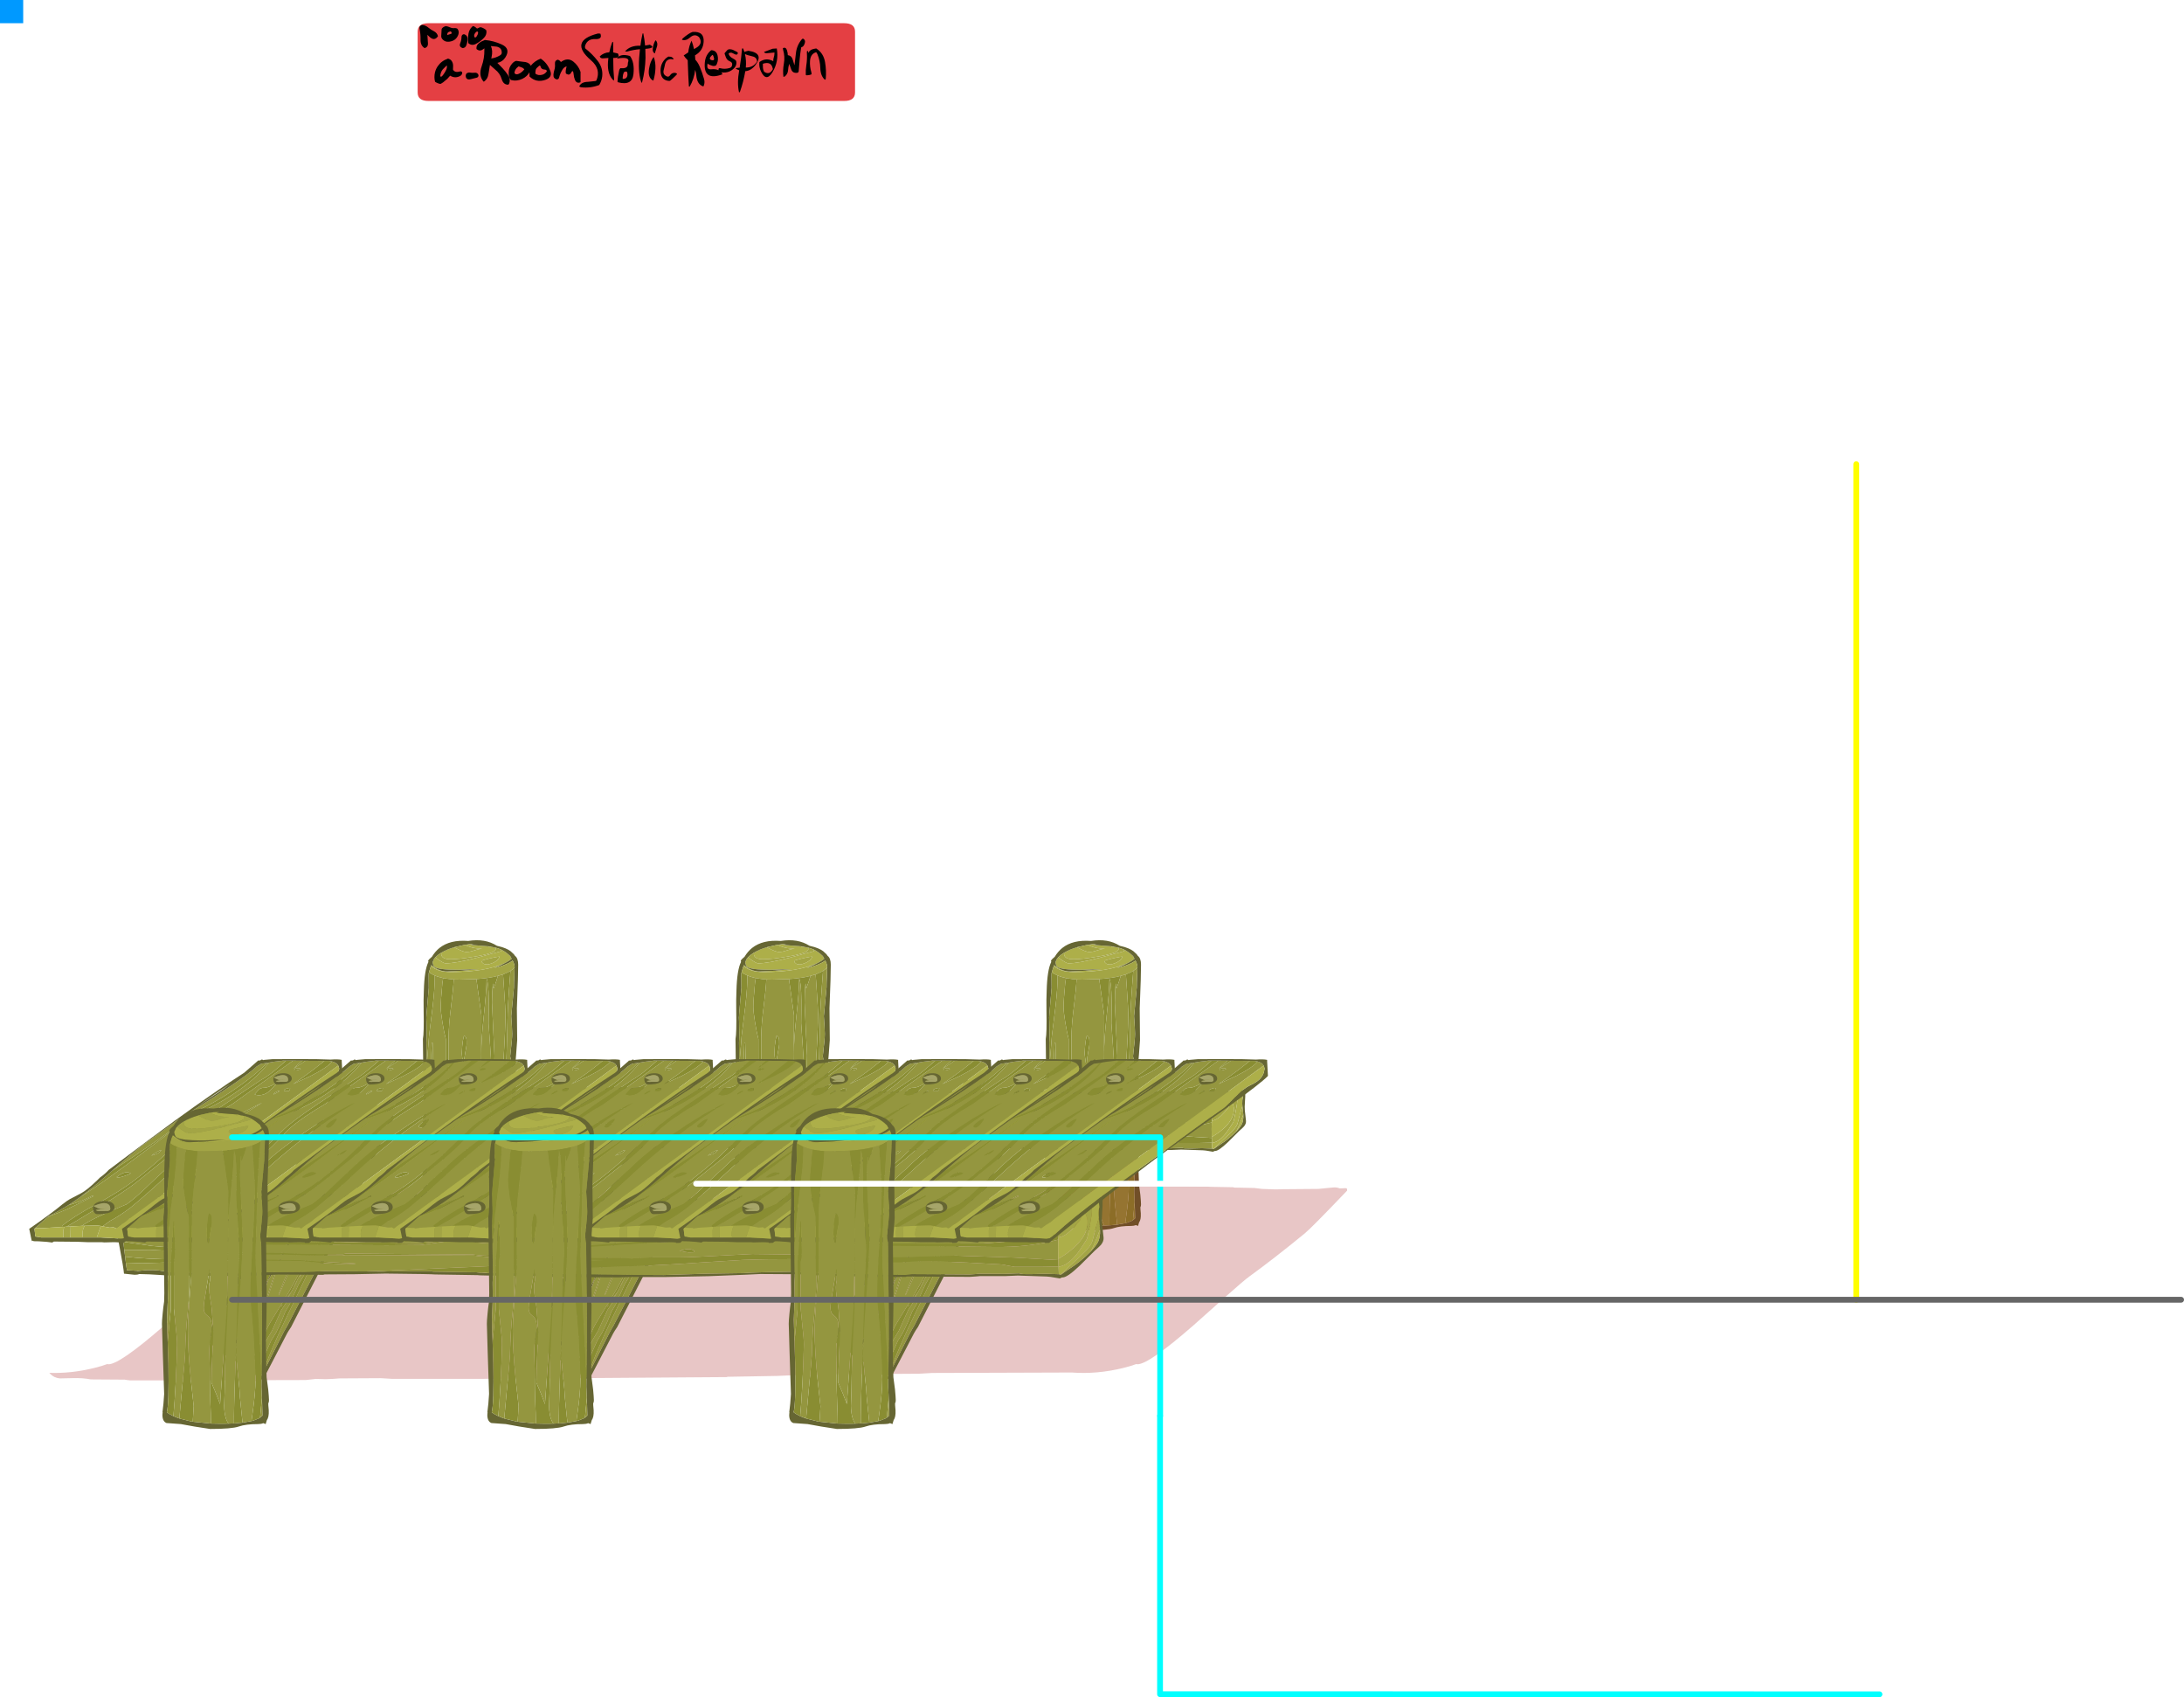 <?xml version="1.0" encoding="UTF-8" standalone="no"?>
<svg xmlns:ffdec="https://www.free-decompiler.com/flash" xmlns:xlink="http://www.w3.org/1999/xlink" ffdec:objectType="frame" height="1462.5px" width="1882.5px" xmlns="http://www.w3.org/2000/svg">
  <g transform="matrix(1.0, 0.0, 0.0, 1.0, 380.0, 1000.0)">
    <use ffdec:characterId="171" height="276.85" transform="matrix(-0.903, 0.0, 0.0, 0.903, 603.5, -189.8)" width="92.25" xlink:href="#sprite0"/>
    <use ffdec:characterId="2585" height="0.0" id="am_Background_2" transform="matrix(1.0, 0.0, 0.0, 1.0, 534.85, 36.05)" width="0.0" xlink:href="#sprite1"/>
    <use ffdec:characterId="174" height="196.0" transform="matrix(-0.922, 0.0, -0.1, 1.0, 784.251, -5.35)" width="1196.2" xlink:href="#sprite2"/>
    <use ffdec:characterId="176" height="90.25" transform="matrix(-0.423, 0.827, 0.568, 0.385, 192.849, -71.286)" width="274.8" xlink:href="#sprite3"/>
    <use ffdec:characterId="176" height="90.25" transform="matrix(-0.423, 0.827, 0.568, 0.385, -88.251, -71.286)" width="274.8" xlink:href="#sprite3"/>
    <use ffdec:characterId="176" height="90.25" transform="matrix(-0.423, 0.827, 0.568, 0.385, 452.049, -71.286)" width="274.8" xlink:href="#sprite3"/>
    <use ffdec:characterId="171" height="276.85" transform="matrix(-0.903, 0.0, 0.0, 0.903, 66.65, -189.8)" width="92.25" xlink:href="#sprite0"/>
    <use ffdec:characterId="171" height="276.85" transform="matrix(-0.903, 0.0, 0.0, 0.903, 336.1, -189.8)" width="92.25" xlink:href="#sprite0"/>
    <use ffdec:characterId="178" height="89.9" transform="matrix(-0.756, -0.005, 0.058, 0.611, 693.4, -60.55)" width="852.45" xlink:href="#sprite4"/>
    <use ffdec:characterId="178" height="89.9" transform="matrix(-1.001, -0.006, 0.077, 0.809, 570.45, 31.4)" width="852.45" xlink:href="#sprite4"/>
    <use ffdec:characterId="180" height="158.45" transform="matrix(-1.0, 0.0, 0.0, 1.0, -84.75, -87.4)" width="270.05" xlink:href="#sprite5"/>
    <use ffdec:characterId="180" height="158.45" transform="matrix(-1.0, 0.0, 0.0, 1.0, -4.8, -87.4)" width="270.05" xlink:href="#sprite5"/>
    <use ffdec:characterId="180" height="158.45" transform="matrix(-1.0, 0.0, 0.0, 1.0, 75.1, -87.4)" width="270.05" xlink:href="#sprite5"/>
    <use ffdec:characterId="180" height="158.45" transform="matrix(-1.0, 0.0, 0.0, 1.0, 155.05, -87.4)" width="270.05" xlink:href="#sprite5"/>
    <use ffdec:characterId="180" height="158.45" transform="matrix(-1.0, 0.0, 0.0, 1.0, 235.0, -87.4)" width="270.05" xlink:href="#sprite5"/>
    <use ffdec:characterId="180" height="158.45" transform="matrix(-1.0, 0.0, 0.0, 1.0, 314.95, -87.4)" width="270.05" xlink:href="#sprite5"/>
    <use ffdec:characterId="180" height="158.45" transform="matrix(-1.0, 0.0, 0.0, 1.0, 394.85, -87.4)" width="270.05" xlink:href="#sprite5"/>
    <use ffdec:characterId="180" height="158.45" transform="matrix(-1.0, 0.0, 0.0, 1.0, 474.8, -87.4)" width="270.05" xlink:href="#sprite5"/>
    <use ffdec:characterId="180" height="158.45" transform="matrix(-1.0, 0.0, 0.0, 1.0, 553.05, -87.4)" width="270.05" xlink:href="#sprite5"/>
    <use ffdec:characterId="180" height="158.45" transform="matrix(-1.0, 0.0, 0.0, 1.0, 633.0, -87.4)" width="270.05" xlink:href="#sprite5"/>
    <use ffdec:characterId="180" height="158.45" transform="matrix(-1.0, 0.0, 0.0, 1.0, 712.9, -87.4)" width="270.05" xlink:href="#sprite5"/>
    <use ffdec:characterId="171" height="276.85" id="am_Foreground_1" transform="matrix(-1.0, 0.0, 0.0, 1.0, -148.15, -45.5)" width="92.25" xlink:href="#sprite0"/>
    <use ffdec:characterId="171" height="276.85" id="am_Foreground_2" transform="matrix(-1.0, 0.0, 0.0, 1.0, 131.9, -45.5)" width="92.25" xlink:href="#sprite0"/>
    <use ffdec:characterId="171" height="276.85" id="am_Foreground_3" transform="matrix(-1.0, 0.0, 0.0, 1.0, 392.1, -45.5)" width="92.25" xlink:href="#sprite0"/>
    <use ffdec:characterId="2401" ffdec:characterName="a_RoomDirector_StaticRespawn" height="67.0" transform="matrix(1.0, 0.0, 0.0, 1.0, -20.0, -980.0)" width="377.0" xlink:href="#sprite6"/>
    <use ffdec:characterId="158" ffdec:characterName="a_Handle" height="20.0" transform="matrix(1.0, 0.0, 0.0, 1.0, -380.0, -1000.0)" width="20.0" xlink:href="#sprite7"/>
    <use ffdec:characterId="2590" height="1065.0" id="am_CollisionObject" transform="matrix(1.0, 0.0, 0.0, 1.0, -182.5, -602.5)" width="1685.0" xlink:href="#sprite8"/>
  </g>
  <defs>
    <g id="sprite0" transform="matrix(1.0, 0.0, 0.0, 1.0, 0.0, 0.0)">
      <use ffdec:characterId="170" height="276.85" transform="matrix(1.0, 0.0, 0.0, 1.0, 0.0, 0.0)" width="92.25" xlink:href="#shape0"/>
    </g>
    <g id="shape0" transform="matrix(1.0, 0.0, 0.0, 1.0, 0.0, 0.0)">
      <path d="M79.1 16.35 L80.3 17.7 80.3 17.85 81.75 21.0 Q81.5 21.65 81.4 22.45 81.05 24.4 80.05 25.3 76.6 28.25 56.9 28.25 L37.1 27.45 53.15 29.1 67.95 29.8 Q74.9 29.8 80.95 25.2 L82.9 23.7 83.25 24.65 82.95 24.9 Q76.5 30.35 64.1 30.35 31.45 30.35 12.85 21.85 L12.0 21.45 Q8.4 19.55 6.35 17.85 L6.2 17.75 7.55 15.15 Q11.85 11.0 16.0 9.05 L16.2 10.5 39.7 16.8 Q59.95 22.05 69.35 22.05 71.25 22.05 77.4 17.6 L79.1 16.35 M61.05 6.7 Q68.3 8.8 73.4 11.9 L73.45 12.8 Q73.5 18.15 64.65 18.15 55.65 18.15 40.0 15.4 21.45 12.15 21.45 8.55 21.45 7.6 21.6 7.1 L26.7 6.05 25.65 6.25 26.35 6.4 28.15 6.6 27.8 5.85 44.8 4.5 Q44.65 4.1 42.65 3.75 L46.5 3.7 51.4 4.5 50.8 4.4 Q43.25 8.3 34.3 7.9 39.0 8.65 43.3 10.15 46.4 11.2 49.65 11.2 52.5 11.2 59.75 7.4 L61.05 6.7 M24.3 21.7 Q27.75 23.1 29.6 23.1 32.0 23.1 33.2 22.3 L34.85 20.75 34.05 19.2 Q29.6 17.85 24.35 16.75 19.3 15.65 17.75 15.65 19.0 19.5 24.3 21.7" fill="#adaf49" fill-rule="evenodd" stroke="none"/>
      <path d="M83.25 24.65 L82.9 23.7 80.95 25.2 Q74.9 29.8 67.95 29.8 L53.15 29.1 37.1 27.45 56.9 28.25 Q76.6 28.25 80.05 25.3 81.05 24.4 81.4 22.45 81.5 21.65 81.75 21.0 L80.3 17.85 80.3 17.7 79.1 16.35 Q76.7 13.9 73.4 11.9 68.3 8.8 61.05 6.7 L60.9 6.65 60.75 6.6 60.6 6.55 60.3 6.5 60.15 6.45 51.4 4.5 46.5 3.7 42.65 3.75 Q44.65 4.1 44.8 4.5 L27.8 5.85 26.7 6.05 21.6 7.1 Q19.25 7.7 17.35 8.45 L16.0 9.05 Q11.85 11.0 7.55 15.15 L6.2 17.75 6.35 17.85 Q8.4 19.55 12.0 21.45 16.15 23.65 22.35 26.15 18.95 26.0 11.8 23.0 7.25 21.1 5.3 19.35 3.45 22.85 3.4 25.6 L3.45 26.05 3.75 34.8 Q4.1 41.15 4.05 45.05 L6.5 71.05 6.65 72.4 Q5.75 84.5 5.7 89.4 5.65 93.55 7.5 109.35 L7.65 110.5 6.7 116.45 6.15 165.15 Q6.0 172.2 6.0 182.6 L6.05 189.7 6.0 199.15 6.15 211.2 6.45 235.05 6.5 240.6 6.1 250.05 6.1 250.2 5.95 253.1 5.65 265.3 5.85 265.55 7.7 267.1 7.7 267.15 8.85 267.8 13.1 269.5 14.7 269.95 15.1 270.05 22.9 271.4 29.15 272.0 30.15 272.05 34.85 272.25 38.2 272.35 38.45 272.35 41.6 272.35 42.25 272.35 50.0 272.2 65.7 270.6 65.7 270.65 67.2 270.35 76.8 267.95 77.25 267.8 79.2 267.1 82.4 265.8 86.0 263.9 86.6 263.5 88.05 262.45 Q86.05 255.05 86.7 219.9 L86.75 218.8 87.3 201.75 87.9 182.7 87.15 164.6 87.3 150.5 87.05 145.6 87.35 119.95 87.6 97.65 Q87.1 90.05 87.55 77.7 L87.7 73.85 87.45 69.85 85.35 45.55 85.45 34.3 85.4 31.65 85.15 30.7 84.3 27.7 84.1 27.1 83.9 26.4 83.6 25.6 83.45 25.15 83.25 24.65 M86.0 19.7 L85.65 20.65 Q89.55 28.35 90.05 48.25 90.45 56.55 90.25 67.4 89.85 88.8 90.95 94.25 L90.2 159.8 90.4 167.15 Q91.1 171.45 91.65 177.45 92.3 183.95 92.25 186.25 L91.55 210.3 90.35 246.65 Q90.85 255.5 91.8 262.4 L91.6 262.95 91.75 263.3 91.85 265.0 Q91.75 270.4 88.3 271.75 L75.95 272.65 64.3 274.75 50.75 276.85 Q32.2 276.85 26.05 274.75 19.95 272.65 9.35 272.65 6.75 272.65 4.9 271.85 L2.85 272.65 1.85 269.3 Q0.9 267.95 0.5 266.0 0.05 263.85 0.2 260.65 L0.55 256.6 0.6 254.65 0.4 254.4 Q0.0 253.7 0.0 251.9 0.05 249.35 0.65 242.9 L2.05 232.25 2.4 218.8 2.45 216.1 2.65 199.8 Q2.05 177.2 1.95 165.4 L2.5 115.6 2.0 109.55 0.95 95.3 1.25 65.05 Q-0.1 31.6 0.0 23.4 0.0 20.3 0.7 18.35 1.35 16.2 3.0 14.95 4.05 13.15 5.55 12.05 8.4 8.8 15.5 6.55 17.8 5.85 20.3 5.3 31.6 -1.9 47.7 0.7 65.05 -0.65 75.15 7.4 79.3 10.75 82.35 15.8 85.25 18.1 86.0 19.7" fill="#666633" fill-rule="evenodd" stroke="none"/>
      <path d="M79.1 16.35 L77.4 17.6 Q71.25 22.05 69.35 22.05 59.95 22.05 39.7 16.8 L16.2 10.5 16.0 9.05 17.35 8.45 Q19.25 7.7 21.6 7.1 21.45 7.6 21.45 8.55 21.45 12.15 40.0 15.4 55.65 18.15 64.65 18.15 73.5 18.15 73.45 12.8 L73.4 11.9 Q76.7 13.9 79.1 16.35 M12.0 21.45 L12.85 21.85 Q31.45 30.35 64.1 30.35 76.5 30.35 82.95 24.9 L83.25 24.65 83.45 25.15 83.6 25.6 83.9 26.4 84.1 27.1 84.3 27.7 85.15 30.7 Q82.7 32.4 79.6 33.7 76.0 35.2 71.6 36.15 L64.9 37.15 61.85 37.4 61.55 37.4 61.55 37.45 55.85 37.55 39.9 37.05 Q27.9 36.25 19.45 34.05 L14.45 32.55 14.25 32.5 10.35 30.85 9.25 30.3 8.95 30.15 7.4 29.25 Q4.95 27.75 3.45 26.05 L3.4 25.6 Q3.45 22.85 5.3 19.35 7.25 21.1 11.8 23.0 18.95 26.0 22.35 26.15 16.15 23.65 12.0 21.45 M51.4 4.5 L60.15 6.45 60.3 6.5 60.6 6.55 60.75 6.6 60.9 6.65 61.05 6.7 59.75 7.4 Q52.5 11.2 49.65 11.2 46.4 11.2 43.3 10.15 39.0 8.65 34.3 7.9 43.25 8.3 50.8 4.4 L51.4 4.5 M27.8 5.85 L28.15 6.6 26.35 6.4 25.65 6.25 26.7 6.05 27.8 5.85 M24.3 21.7 Q19.0 19.5 17.75 15.65 19.3 15.65 24.35 16.75 29.6 17.85 34.05 19.2 L34.85 20.75 33.2 22.3 Q32.0 23.1 29.6 23.1 27.75 23.1 24.3 21.7" fill="#a3a545" fill-rule="evenodd" stroke="none"/>
      <path d="M85.15 30.7 L85.4 31.65 85.45 34.3 85.35 45.55 87.45 69.85 87.7 73.85 87.55 77.7 Q87.1 90.05 87.6 97.65 L87.35 119.95 85.1 91.35 81.5 62.2 Q79.6 45.35 79.6 33.75 L79.6 33.7 Q82.7 32.4 85.15 30.7 M87.3 201.75 L86.75 218.8 86.7 219.9 Q86.05 255.05 88.05 262.45 L86.6 263.5 86.0 263.9 82.4 265.8 81.4 253.25 Q80.35 237.9 79.65 219.55 L79.2 204.1 Q79.2 198.95 80.4 188.7 L81.95 173.15 81.95 133.0 Q80.9 128.85 80.9 123.25 L81.3 112.85 81.7 97.8 82.5 97.8 Q82.85 112.25 84.6 131.95 L84.6 173.65 87.3 201.75 M77.25 267.8 L76.8 267.95 67.2 270.35 65.7 270.65 65.7 270.6 64.9 257.25 67.4 234.05 Q69.9 208.95 69.9 192.3 69.9 183.95 68.4 163.6 L66.45 138.6 66.45 93.75 Q66.4 81.2 63.85 61.35 62.0 46.9 61.55 37.45 L61.55 37.4 61.85 37.4 64.9 37.15 71.6 36.15 72.35 40.85 Q73.95 58.2 73.95 63.3 73.95 68.3 72.3 78.45 70.75 88.0 69.1 94.25 L69.1 138.35 Q68.55 143.5 68.55 145.95 68.55 162.6 70.0 175.8 71.8 191.6 72.35 213.3 72.4 216.55 75.2 245.2 L77.25 267.8 M50.0 272.2 L42.25 272.35 41.6 272.35 38.45 272.35 38.2 272.35 34.85 272.25 Q38.4 267.7 38.65 257.0 38.1 243.25 38.1 237.7 38.1 226.05 37.05 203.6 L35.5 172.35 Q35.25 167.5 35.25 108.15 35.25 94.5 32.9 73.0 30.4 50.1 30.1 36.75 28.3 40.5 28.1 56.7 28.0 65.45 28.25 79.3 L26.9 99.05 Q25.5 119.3 25.5 123.25 L26.35 141.9 27.2 160.55 Q27.2 172.4 28.9 220.6 30.4 263.05 30.15 272.05 L29.15 272.0 22.9 271.4 22.9 270.4 24.1 258.8 Q25.35 247.6 25.5 242.3 L27.15 225.85 28.15 214.35 Q28.15 198.3 25.4 162.7 22.65 127.05 22.65 110.0 L23.85 84.8 25.0 59.6 Q25.0 50.85 24.2 41.9 L23.95 41.35 23.95 45.3 23.4 45.85 Q20.95 39.7 19.65 34.9 L19.45 34.05 Q27.9 36.25 39.9 37.05 L35.1 71.7 35.3 109.9 Q35.65 150.2 36.3 171.05 36.4 175.1 39.65 219.8 L42.15 255.4 Q44.75 248.0 49.55 237.05 49.55 228.7 48.75 211.15 L47.95 193.75 48.6 184.1 49.25 174.45 Q49.25 172.9 51.0 162.2 52.3 154.0 50.85 148.85 L50.85 139.15 51.5 139.15 Q51.8 144.1 54.1 156.8 56.25 168.5 56.25 172.35 56.25 175.85 54.7 177.75 L51.65 180.55 Q47.8 184.6 50.45 198.6 51.45 203.7 51.35 211.7 L51.0 225.0 Q51.0 245.15 50.5 254.95 50.05 262.8 50.0 272.2 M15.1 270.05 L14.7 269.95 13.1 269.5 8.85 267.8 7.7 267.15 7.7 267.1 6.1 250.2 6.1 250.05 6.5 240.6 6.45 235.05 Q7.05 216.9 8.85 184.85 11.6 136.1 11.6 127.2 10.05 75.35 10.05 70.0 10.05 65.25 8.6 45.35 L7.4 29.25 8.95 30.15 9.25 30.3 10.35 30.85 14.25 32.5 14.45 32.55 13.55 45.55 Q12.15 66.25 12.15 70.1 12.15 84.8 14.05 115.05 15.95 145.35 15.95 158.95 15.95 166.15 14.8 178.35 L13.2 197.4 12.1 219.35 11.6 234.05 Q11.6 245.75 14.3 264.4 L15.1 270.05 M51.75 91.1 Q52.8 94.7 53.4 100.7 L53.85 108.15 53.35 112.25 Q52.8 115.05 52.8 116.7 L51.75 116.95 Q51.75 113.85 50.5 107.15 49.25 100.45 49.25 99.5 49.25 95.25 49.4 94.5 49.8 91.7 51.75 91.1" fill="#898d32" fill-rule="evenodd" stroke="none"/>
      <path d="M87.35 119.95 L87.05 145.6 87.3 150.5 87.15 164.6 87.9 182.7 87.3 201.75 84.6 173.65 84.6 131.95 Q82.85 112.25 82.5 97.8 L81.7 97.8 81.3 112.85 80.9 123.25 Q80.9 128.85 81.95 133.0 L81.95 173.15 80.4 188.7 Q79.2 198.95 79.2 204.1 L79.65 219.55 Q80.35 237.9 81.4 253.25 L82.4 265.8 79.2 267.1 77.25 267.8 75.2 245.2 Q72.4 216.55 72.35 213.3 71.8 191.6 70.0 175.8 68.55 162.6 68.55 145.95 68.55 143.5 69.1 138.35 L69.1 94.25 Q70.75 88.0 72.3 78.45 73.95 68.3 73.95 63.3 73.95 58.2 72.35 40.85 L71.6 36.15 Q76.0 35.2 79.6 33.7 L79.6 33.75 Q79.6 45.35 81.5 62.2 L85.1 91.35 87.35 119.95 M65.7 270.6 L50.0 272.2 Q50.05 262.8 50.5 254.95 51.0 245.15 51.0 225.0 L51.35 211.7 Q51.45 203.7 50.45 198.6 47.8 184.6 51.65 180.55 L54.7 177.75 Q56.25 175.85 56.25 172.35 56.25 168.5 54.1 156.8 51.8 144.1 51.5 139.15 L50.85 139.15 50.85 148.85 Q52.3 154.0 51.0 162.2 49.25 172.9 49.25 174.45 L48.6 184.1 47.95 193.75 48.75 211.15 Q49.55 228.7 49.55 237.05 44.75 248.0 42.15 255.4 L39.65 219.8 Q36.4 175.1 36.3 171.05 35.65 150.2 35.3 109.9 L35.1 71.7 39.9 37.05 55.85 37.55 61.55 37.45 Q62.0 46.9 63.85 61.35 66.4 81.2 66.45 93.75 L66.45 138.6 68.4 163.6 Q69.9 183.95 69.9 192.3 69.9 208.95 67.4 234.05 L64.9 257.25 65.7 270.6 M34.85 272.25 L30.15 272.05 Q30.4 263.05 28.9 220.6 27.2 172.4 27.2 160.55 L26.35 141.9 25.5 123.25 Q25.5 119.3 26.9 99.05 L28.25 79.3 Q28.0 65.45 28.1 56.7 28.3 40.5 30.1 36.75 30.4 50.1 32.9 73.0 35.25 94.5 35.25 108.15 35.25 167.5 35.5 172.35 L37.05 203.6 Q38.1 226.05 38.1 237.7 38.1 243.25 38.65 257.0 38.4 267.7 34.85 272.25 M22.9 271.4 L15.1 270.05 14.3 264.4 Q11.6 245.75 11.6 234.05 L12.1 219.35 13.2 197.4 14.8 178.35 Q15.95 166.15 15.95 158.95 15.95 145.35 14.05 115.05 12.15 84.8 12.15 70.1 12.15 66.25 13.55 45.55 L14.45 32.55 19.45 34.05 19.65 34.9 Q20.95 39.7 23.4 45.85 L23.95 45.3 23.95 41.35 24.2 41.9 Q25.0 50.85 25.0 59.6 L23.85 84.8 22.65 110.0 Q22.65 127.05 25.4 162.7 28.15 198.3 28.15 214.35 L27.15 225.85 25.5 242.3 Q25.35 247.6 24.1 258.8 L22.9 270.4 22.9 271.4 M7.7 267.1 L5.85 265.55 5.65 265.3 5.95 253.1 6.1 250.2 7.7 267.1 M6.45 235.05 L6.15 211.2 6.0 199.15 6.05 189.7 6.0 182.6 Q6.0 172.2 6.15 165.15 L6.7 116.45 7.65 110.5 7.5 109.35 Q5.65 93.55 5.7 89.4 5.75 84.5 6.65 72.4 L6.5 71.05 4.05 45.05 Q4.1 41.15 3.75 34.8 L3.45 26.05 Q4.95 27.75 7.4 29.25 L8.6 45.35 Q10.05 65.25 10.05 70.0 10.05 75.35 11.6 127.2 11.6 136.1 8.85 184.85 7.05 216.9 6.45 235.05 M51.75 91.1 Q49.8 91.7 49.4 94.5 49.25 95.25 49.25 99.5 49.25 100.45 50.5 107.15 51.75 113.85 51.75 116.95 L52.8 116.7 Q52.8 115.05 53.35 112.25 L53.85 108.15 53.4 100.7 Q52.8 94.7 51.75 91.1" fill="#94963f" fill-rule="evenodd" stroke="none"/>
    </g>
    <g id="sprite2" transform="matrix(1.0, 0.0, 0.0, 1.0, 0.0, 27.1)">
      <use ffdec:characterId="173" height="196.0" transform="matrix(1.0, 0.0, 0.0, 1.0, 0.0, -27.1)" width="1196.2" xlink:href="#shape1"/>
    </g>
    <g id="shape1" transform="matrix(1.0, 0.0, 0.0, 1.0, 0.0, 27.1)">
      <path d="M195.25 -2.65 Q196.55 -11.25 198.3 -17.25 203.6 -35.3 210.5 -20.2 L212.35 -21.4 Q214.15 -22.4 215.85 -22.4 222.65 -22.4 231.1 -7.7 L235.45 0.6 260.1 0.6 461.0 15.15 485.65 13.35 538.7 9.1 562.1 8.95 562.1 8.1 Q682.95 4.85 719.75 4.2 L789.05 3.5 789.05 3.4 825.05 2.3 848.0 2.0 852.4 1.8 855.1 1.7 855.1 1.45 959.95 1.45 962.1 3.05 962.0 4.25 Q991.95 36.55 997.7 41.2 1024.3 63.05 1045.0 77.95 1050.45 81.9 1065.45 95.45 L1093.75 120.95 Q1131.25 153.85 1141.65 153.85 L1142.95 153.7 Q1147.95 155.5 1154.7 157.05 1175.5 161.9 1196.2 161.25 L1195.1 162.25 Q1191.2 165.6 1185.85 166.05 L1174.05 165.8 Q1165.0 165.5 1156.85 166.9 L1125.1 167.1 1122.5 167.5 1119.9 167.75 1027.1 167.75 1024.25 167.1 1012.4 167.05 Q1010.9 168.9 1008.1 168.9 L1003.45 168.4 999.05 167.55 955.7 167.45 946.55 166.5 937.25 166.7 930.3 166.45 924.5 166.05 885.8 165.85 874.85 166.45 789.05 166.45 789.05 166.4 562.1 164.9 562.1 164.65 515.4 163.9 500.65 163.3 475.05 163.05 460.9 162.45 383.05 162.0 370.8 161.35 240.35 160.95 Q216.6 162.6 192.7 157.05 185.95 155.5 180.95 153.7 L179.65 153.85 Q169.25 153.85 131.75 120.95 L103.45 95.45 Q88.45 81.9 83.0 77.95 62.3 63.05 35.7 41.2 29.95 36.55 0.0 4.25 0.0 2.85 0.4 2.45 L1.3 2.1 6.9 2.3 7.0 2.35 Q9.1 1.45 12.45 1.45 L17.3 1.85 26.9 2.75 52.9 2.95 59.95 3.0 66.1 3.15 69.1 3.1 70.55 3.05 70.85 3.05 71.45 3.0 72.2 3.0 79.7 2.75 87.0 1.95 105.5 1.6 107.0 1.3 127.45 0.95 134.05 0.65 136.9 0.65 149.2 0.3 187.85 0.0 194.9 0.05 195.25 -2.65 M1031.85 3.05 L1028.1 3.15 1027.55 3.15 1027.3 3.05 1031.85 3.05" fill="#990000" fill-opacity="0.224" fill-rule="evenodd" stroke="none"/>
    </g>
    <g id="sprite3" transform="matrix(1.0, 0.0, 0.0, 1.0, 0.2, 2.0)">
      <use ffdec:characterId="175" height="90.25" transform="matrix(1.0, 0.0, 0.0, 1.0, -0.2, -2.0)" width="274.8" xlink:href="#shape2"/>
    </g>
    <g id="shape2" transform="matrix(1.0, 0.0, 0.0, 1.0, 0.2, 2.0)">
      <path d="M0.1 4.8 L0.0 0.45 0.05 0.45 0.0 -1.55 9.85 -0.8 12.0 -0.6 20.5 0.0 26.75 0.6 64.15 0.05 120.05 0.05 121.35 0.45 171.8 0.45 173.3 0.05 189.25 -0.25 206.1 -0.9 260.7 -1.25 270.4 -1.9 272.65 -2.0 272.75 1.4 272.7 1.4 272.75 3.4 270.7 3.5 218.75 3.5 215.75 4.15 190.35 4.35 180.25 5.65 170.85 6.5 164.45 6.05 111.2 5.85 102.2 5.05 95.35 4.35 Q82.25 4.35 64.4 6.4 L48.6 5.85 26.8 5.0 10.05 5.55 Q1.95 6.0 2.05 4.8 L0.1 4.8 M273.45 82.6 L273.5 85.35 273.5 86.95 Q269.2 87.15 255.45 87.15 L224.5 87.4 221.5 87.65 217.55 88.25 154.0 88.25 143.2 87.75 114.65 87.6 76.65 86.4 44.8 84.6 32.0 83.75 0.85 83.75 0.8 81.2 0.85 81.2 0.8 79.6 7.4 79.6 20.2 79.9 33.4 80.45 39.6 80.75 46.2 81.3 77.2 82.1 115.3 83.85 135.05 83.85 154.2 83.65 218.2 83.25 224.7 82.8 266.8 83.0 271.7 82.75 271.75 82.75 273.45 82.6 M271.85 35.4 L265.1 35.75 256.25 36.4 254.25 36.7 249.25 37.25 247.35 37.0 245.45 36.75 244.7 36.75 242.65 36.65 241.35 36.55 235.9 36.4 230.7 36.0 227.05 35.55 223.55 35.35 218.8 35.1 219.0 34.85 223.3 34.5 229.95 34.9 236.65 35.55 250.95 34.15 265.85 32.2 Q267.7 32.2 269.7 32.95 272.05 33.8 272.05 35.0 L271.85 35.4 M207.45 35.7 L198.15 36.4 196.5 35.95 194.1 35.5 186.9 36.15 180.0 36.7 180.3 37.05 180.6 37.45 177.35 37.95 171.4 38.2 163.7 38.2 155.2 38.7 146.7 39.2 141.6 39.9 137.2 40.6 Q105.2 36.15 101.7 36.15 L96.25 36.45 88.4 36.75 77.45 37.5 70.1 36.8 66.65 36.45 61.95 36.05 61.2 36.15 54.95 36.75 54.45 36.4 Q54.35 36.05 53.9 36.05 L52.85 36.35 52.4 36.5 52.5 36.25 Q53.1 35.8 54.6 35.8 L55.45 35.7 58.85 34.45 62.45 34.65 67.75 34.85 Q69.55 34.85 71.75 35.6 L73.35 36.1 75.25 36.4 89.0 35.95 95.55 35.6 96.35 35.5 102.1 35.0 110.45 35.5 128.25 35.75 129.3 35.9 132.2 36.25 137.45 36.75 141.55 36.6 148.15 36.4 161.6 35.7 170.2 36.0 174.15 36.1 176.75 35.85 178.95 35.55 181.95 34.95 183.25 34.7 185.8 34.35 194.0 34.9 209.05 35.05 210.15 35.2 211.05 35.5 209.65 35.65 209.05 35.55 207.45 35.7 M186.2 37.1 L183.4 37.65 183.4 37.55 Q183.55 37.35 184.25 37.15 L185.65 36.75 186.2 37.1" fill="#666633" fill-rule="evenodd" stroke="none"/>
      <path d="M272.75 3.4 L272.95 28.5 273.95 28.45 273.7 30.8 Q273.7 32.7 274.6 35.3 L273.05 35.35 272.15 35.4 271.85 35.4 272.05 35.0 Q272.05 33.8 269.7 32.95 267.7 32.2 265.85 32.2 L250.95 34.15 236.65 35.55 229.95 34.9 223.3 34.5 219.0 34.85 218.8 35.1 223.55 35.35 227.05 35.55 230.7 36.0 235.9 36.4 241.35 36.55 242.65 36.65 232.65 36.9 226.45 36.35 214.55 35.8 207.45 35.7 209.05 35.55 209.65 35.65 211.05 35.5 210.15 35.2 209.05 35.05 194.0 34.9 185.8 34.35 183.25 34.7 177.6 34.45 173.25 34.6 176.75 35.85 174.15 36.1 170.2 36.0 166.2 34.8 154.8 35.15 146.7 34.5 138.85 35.0 129.3 35.9 128.25 35.75 110.45 35.5 102.1 35.0 96.35 35.5 95.55 35.6 89.1 35.35 76.55 35.95 73.35 36.1 71.75 35.6 Q69.55 34.85 67.75 34.85 L62.45 34.65 58.85 34.45 55.45 35.7 51.65 35.45 38.45 36.2 29.4 35.65 17.5 35.1 11.0 35.65 4.75 36.2 3.4 35.7 2.25 35.15 0.4 35.55 0.35 35.6 Q0.35 30.9 -0.1 26.35 L-0.2 25.2 0.3 24.7 0.1 4.8 2.05 4.8 Q1.95 6.0 10.05 5.55 L26.8 5.0 48.6 5.85 64.4 6.4 Q82.25 4.35 95.35 4.35 L102.2 5.05 111.2 5.85 164.45 6.05 170.85 6.5 180.25 5.65 190.35 4.35 215.75 4.15 218.75 3.5 270.7 3.5 272.75 3.4 M273.1 40.7 L273.1 43.65 Q256.9 40.15 244.7 36.75 L245.45 36.75 247.35 37.0 249.25 37.25 254.25 36.7 258.5 37.5 Q265.0 38.65 273.1 40.7 M273.2 50.95 L273.2 51.1 Q252.85 52.2 225.0 48.0 201.6 44.5 177.35 37.95 L180.6 37.45 180.3 37.05 Q215.4 48.35 273.2 50.95 M273.3 63.85 L273.3 65.0 261.2 66.5 Q260.35 65.65 259.4 65.65 L252.65 66.85 Q246.8 68.0 239.75 68.0 L230.15 68.85 218.4 68.05 213.05 67.75 209.5 67.45 205.45 68.05 200.65 68.65 194.45 68.0 178.55 68.65 178.9 68.6 185.25 68.0 166.35 68.3 174.8 68.95 166.8 70.1 159.8 69.45 155.8 69.0 152.8 68.7 144.3 68.4 137.2 68.1 126.25 67.85 119.75 67.55 115.3 67.45 112.2 67.3 110.6 67.65 109.05 67.95 105.75 67.6 102.45 67.25 94.9 67.0 86.45 66.7 83.85 67.15 81.25 67.55 78.65 67.15 76.05 66.55 75.95 66.85 76.0 67.25 78.9 67.8 80.95 68.15 94.45 68.8 101.35 69.45 124.8 70.6 133.2 71.15 135.3 70.85 137.4 70.5 142.15 71.1 147.6 71.65 153.85 72.1 161.6 72.6 166.65 73.25 180.4 72.1 195.45 73.0 200.8 73.55 208.75 72.9 213.4 73.5 218.95 74.1 224.4 74.35 229.8 74.55 236.95 73.8 238.35 73.6 273.4 76.05 273.45 82.6 271.75 82.75 271.7 82.75 249.95 80.0 Q230.85 77.95 212.1 77.45 137.6 75.55 84.0 70.35 L46.8 67.25 Q27.6 66.2 0.7 66.05 L0.6 61.2 38.8 60.9 88.1 64.4 Q96.4 65.15 126.15 65.15 L143.05 66.5 143.25 66.45 Q149.2 65.5 162.25 66.0 183.35 66.8 202.85 64.5 224.35 61.95 229.4 61.95 L251.95 62.9 273.3 63.85 M0.45 44.55 L0.45 41.95 4.7 41.1 0.4 41.0 0.4 36.2 Q26.45 37.4 98.35 44.45 178.6 52.3 198.2 55.25 L198.75 55.55 Q199.3 55.85 199.45 56.1 L140.65 51.1 Q89.5 46.8 75.85 44.95 54.3 42.0 22.1 41.4 L21.2 41.4 20.4 43.05 0.45 44.55 M61.2 36.15 L61.95 36.05 66.65 36.45 65.2 36.5 61.2 36.15 M201.3 66.55 L197.15 66.7 190.45 67.8 Q197.45 67.45 201.3 66.55 M207.35 65.15 Q206.25 65.15 204.3 65.8 206.75 65.7 207.35 65.15 M94.75 56.1 Q96.5 56.3 101.35 57.9 L97.05 59.0 93.35 59.6 89.15 59.4 89.05 59.15 Q88.85 58.85 88.3 58.75 90.05 55.6 94.75 56.1 M19.95 27.65 L23.65 27.8 19.75 27.45 19.95 27.65" fill="#898d32" fill-rule="evenodd" stroke="none"/>
      <path d="M273.05 35.35 L273.1 40.7 Q265.0 38.65 258.5 37.5 L254.25 36.7 256.25 36.4 265.1 35.75 271.85 35.4 272.15 35.4 273.05 35.35 M273.1 43.65 L273.2 50.95 Q215.4 48.35 180.3 37.05 L180.0 36.7 186.9 36.15 194.1 35.5 196.5 35.95 198.15 36.4 207.45 35.7 214.55 35.8 226.45 36.35 232.65 36.9 242.65 36.65 244.7 36.75 Q256.9 40.15 273.1 43.65 M273.2 51.1 L273.3 63.85 251.95 62.9 229.4 61.95 Q224.35 61.95 202.85 64.5 183.35 66.8 162.25 66.0 149.2 65.5 143.25 66.45 L143.05 66.5 126.15 65.15 Q96.4 65.15 88.1 64.4 L38.8 60.9 0.6 61.2 0.45 44.55 20.4 43.05 21.2 41.4 22.1 41.4 Q54.3 42.0 75.85 44.95 89.5 46.8 140.65 51.1 L199.45 56.1 Q199.3 55.85 198.75 55.55 L198.2 55.25 Q178.6 52.3 98.35 44.45 26.45 37.4 0.4 36.2 L0.4 35.55 2.25 35.15 3.4 35.7 4.75 36.2 11.0 35.65 17.5 35.1 29.4 35.65 38.45 36.2 51.65 35.45 55.45 35.7 54.6 35.8 Q53.1 35.8 52.5 36.25 L52.4 36.5 52.85 36.35 53.9 36.05 Q54.35 36.05 54.45 36.4 L54.95 36.75 61.2 36.15 65.2 36.5 66.65 36.45 70.1 36.8 77.45 37.5 88.4 36.75 96.25 36.45 101.7 36.15 Q105.2 36.15 137.2 40.6 L141.6 39.9 146.7 39.2 155.2 38.7 163.7 38.2 171.4 38.2 177.35 37.95 Q201.6 44.5 225.0 48.0 252.85 52.2 273.2 51.1 M273.3 65.0 L273.4 76.05 238.35 73.6 236.95 73.8 229.8 74.55 224.4 74.35 218.95 74.1 213.4 73.5 208.75 72.9 200.8 73.55 195.45 73.0 180.4 72.1 166.65 73.25 161.6 72.6 153.85 72.1 147.6 71.65 142.15 71.1 137.4 70.5 135.3 70.85 133.2 71.15 124.8 70.6 101.35 69.45 94.45 68.8 80.95 68.15 78.9 67.8 76.0 67.25 75.95 66.85 76.05 66.55 78.65 67.15 81.25 67.55 83.85 67.15 86.45 66.7 94.9 67.0 102.45 67.25 105.75 67.6 109.05 67.95 110.6 67.65 112.2 67.3 115.3 67.45 119.75 67.55 126.25 67.85 137.2 68.1 144.3 68.4 152.8 68.7 155.8 69.0 159.8 69.45 166.8 70.1 174.8 68.95 166.35 68.3 185.25 68.0 178.9 68.6 178.55 68.65 194.45 68.0 200.65 68.65 205.45 68.05 209.5 67.45 213.05 67.75 218.4 68.05 230.15 68.85 239.75 68.0 Q246.8 68.0 252.65 66.85 L259.4 65.65 Q260.35 65.65 261.2 66.5 L273.3 65.0 M0.8 79.6 L0.7 66.05 Q27.6 66.2 46.8 67.25 L84.0 70.35 Q137.6 75.55 212.1 77.45 230.85 77.95 249.95 80.0 L271.7 82.75 266.8 83.0 224.7 82.8 218.2 83.25 154.2 83.65 135.05 83.85 115.3 83.85 77.2 82.1 46.2 81.3 39.6 80.75 33.4 80.45 20.2 79.9 7.4 79.6 0.8 79.6 M0.45 41.95 L0.4 41.0 4.7 41.1 0.45 41.95 M183.25 34.7 L181.95 34.95 178.95 35.55 176.75 35.85 173.25 34.6 177.6 34.45 183.25 34.7 M170.2 36.0 L161.6 35.7 148.15 36.4 141.55 36.6 137.45 36.75 132.2 36.25 129.3 35.9 138.85 35.0 146.7 34.5 154.8 35.15 166.2 34.8 170.2 36.0 M95.55 35.6 L89.0 35.95 75.25 36.4 73.35 36.1 76.55 35.95 89.1 35.35 95.55 35.6 M186.2 37.1 L185.65 36.75 184.25 37.15 Q183.55 37.35 183.4 37.55 L183.4 37.65 186.2 37.1 M207.35 65.15 Q206.75 65.7 204.3 65.8 206.25 65.15 207.35 65.15 M201.3 66.55 Q197.45 67.45 190.45 67.8 L197.15 66.7 201.3 66.55 M19.95 27.65 L19.75 27.45 23.65 27.8 19.95 27.65 M94.75 56.1 Q90.05 55.6 88.3 58.75 88.85 58.85 89.05 59.15 L89.15 59.4 93.35 59.6 97.05 59.0 101.35 57.9 Q96.5 56.3 94.75 56.1" fill="#94963f" fill-rule="evenodd" stroke="none"/>
    </g>
    <g id="sprite4" transform="matrix(1.0, 0.0, 0.0, 1.0, 0.0, 0.0)">
      <use ffdec:characterId="177" height="89.9" transform="matrix(1.0, 0.0, 0.0, 1.0, 0.0, 0.0)" width="852.45" xlink:href="#shape3"/>
    </g>
    <g id="shape3" transform="matrix(1.0, 0.0, 0.0, 1.0, 0.0, 0.0)">
      <path d="M852.2 41.6 Q852.0 48.9 850.9 63.05 849.5 80.35 849.5 88.05 L840.45 89.15 Q837.7 89.15 836.55 88.35 L827.6 88.6 811.2 89.7 745.95 89.9 733.65 89.15 716.95 88.0 677.95 88.0 676.7 87.55 650.55 87.15 624.4 86.3 622.8 86.3 Q582.95 86.5 581.7 86.9 L544.95 87.35 543.0 87.55 Q538.7 87.75 524.95 87.75 L494.05 88.0 491.05 88.25 487.15 88.85 423.6 88.85 412.75 88.35 384.2 88.2 346.1 87.0 314.15 85.2 301.3 84.35 267.95 84.35 256.35 85.1 242.15 85.85 Q211.45 86.3 210.35 86.7 L176.25 86.5 175.4 86.05 121.0 86.05 115.3 85.55 112.4 85.2 90.3 85.0 79.55 84.35 54.8 85.2 Q51.9 85.35 48.1 86.25 L43.65 87.15 41.55 86.05 41.0 86.05 Q37.05 86.05 25.35 73.35 L11.35 57.5 Q6.3 52.35 5.4 51.1 2.5 47.2 2.55 43.05 L2.75 28.6 Q2.75 24.0 1.6 15.65 0.5 7.85 0.4 3.95 L0.0 3.3 Q0.0 1.0 0.7 0.35 1.3 -0.2 3.15 0.1 12.75 1.7 16.05 1.7 L24.3 1.1 31.55 0.1 57.8 0.4 62.45 1.0 67.05 1.7 72.35 1.95 78.2 2.55 149.95 2.95 158.2 3.6 166.3 4.25 204.95 4.0 209.4 3.4 213.8 2.75 261.9 2.55 263.85 2.65 273.75 3.4 275.9 3.6 284.45 4.2 290.7 4.8 328.1 4.25 384.0 4.25 385.3 4.65 435.75 4.65 437.25 4.25 453.15 3.95 469.95 3.3 524.55 2.95 534.2 2.3 536.45 2.2 543.9 1.6 610.95 1.6 616.35 1.95 621.6 2.0 632.4 1.6 719.2 1.45 724.85 2.1 797.4 2.3 816.35 2.65 Q816.8 2.65 817.5 3.0 L817.6 2.65 Q826.4 7.2 835.55 17.4 L838.85 21.35 841.65 23.7 847.1 29.75 852.4 35.45 852.45 37.8 852.2 41.6 M842.1 29.1 L834.65 22.35 831.9 19.95 830.6 18.8 830.7 18.6 830.8 18.45 822.6 9.35 822.4 9.25 Q820.0 8.25 818.3 7.95 L817.1 6.95 816.75 7.0 807.9 6.35 797.4 5.7 725.15 5.5 724.0 5.25 719.2 4.85 631.35 5.1 621.25 5.4 616.65 5.4 611.25 5.1 543.4 5.1 536.75 5.6 534.75 5.7 482.8 5.7 479.85 6.35 454.45 6.55 444.45 7.85 435.1 8.7 428.65 8.25 375.4 8.05 366.35 7.25 359.45 6.55 Q346.35 6.55 328.65 8.6 L312.8 8.05 290.95 7.2 274.2 7.75 Q266.15 8.2 266.15 7.0 L264.2 7.0 248.45 5.7 247.3 5.55 213.15 5.7 208.75 6.35 204.35 7.0 165.85 6.8 158.05 6.15 149.95 5.5 142.45 5.45 Q77.3 5.1 76.85 4.65 L65.7 3.8 57.05 2.95 31.55 3.15 20.5 4.25 12.55 4.65 Q7.6 2.0 5.55 3.75 L5.1 4.25 Q4.7 4.75 4.45 5.5 L4.35 5.85 4.05 5.6 3.7 5.65 3.7 10.85 Q4.65 13.65 4.95 19.2 L5.05 22.4 4.95 29.75 4.95 34.55 Q5.25 43.6 8.15 48.9 10.6 53.3 14.8 58.25 L14.8 58.3 Q19.05 63.3 25.05 68.85 L25.45 69.25 27.15 70.75 27.6 71.15 29.1 72.5 34.3 76.65 35.65 77.7 41.95 82.8 42.25 83.05 44.1 82.65 55.65 82.25 66.85 82.7 Q77.2 83.05 77.95 82.0 L81.05 82.1 90.95 82.65 112.4 82.65 115.95 83.05 121.0 83.5 170.85 83.5 Q175.6 83.95 176.6 84.35 L193.95 84.2 Q211.45 84.0 212.15 83.75 L242.75 83.3 253.2 82.65 267.95 81.8 276.55 81.8 289.35 82.1 302.6 82.65 308.8 82.95 315.45 83.5 346.5 84.3 384.7 86.05 404.45 86.05 423.6 85.85 487.55 85.45 494.05 85.0 536.15 85.2 541.05 84.95 541.1 84.95 542.8 84.8 545.2 84.45 545.6 84.35 583.0 83.95 583.7 83.8 584.35 83.5 604.85 83.7 Q617.65 83.8 622.65 84.0 L625.8 84.15 641.2 84.15 676.25 84.15 693.5 85.0 717.05 85.45 727.35 85.75 739.0 85.85 744.8 86.05 777.25 86.45 811.0 86.3 Q818.65 83.55 829.45 84.1 L837.55 85.1 837.9 84.9 846.7 84.35 847.0 76.35 847.15 69.9 847.3 62.9 847.45 54.1 847.55 45.85 847.4 44.85 Q847.3 43.65 847.55 39.85 L847.55 38.85 847.65 38.45 Q847.75 35.4 847.0 32.9 L846.0 32.15 844.35 30.95 842.1 29.1 M822.15 8.85 L821.7 8.3 821.2 8.15 821.9 8.65 822.15 8.85 M818.75 5.35 L820.4 6.75 818.95 5.1 818.75 5.35" fill="#666633" fill-rule="evenodd" stroke="none"/>
      <path d="M5.55 3.75 Q7.6 2.0 12.55 4.65 L20.5 4.25 31.55 3.15 57.05 2.95 65.7 3.8 76.85 4.65 Q77.3 5.1 142.45 5.45 L149.95 5.5 158.05 6.15 165.85 6.8 204.35 7.0 208.75 6.35 213.15 5.7 247.3 5.55 248.45 5.7 264.2 7.0 266.15 7.0 Q266.15 8.2 274.2 7.75 L290.95 7.2 312.8 8.05 328.65 8.6 Q346.35 6.55 359.45 6.55 L366.35 7.25 375.4 8.05 428.65 8.25 435.1 8.7 444.45 7.85 454.45 6.55 479.85 6.35 482.8 5.7 534.75 5.7 536.75 5.6 543.4 5.1 611.25 5.1 616.65 5.4 621.25 5.4 631.35 5.1 719.2 4.85 724.0 5.25 725.15 5.5 797.4 5.7 807.9 6.35 816.75 7.0 817.1 6.95 818.3 7.95 Q820.0 8.25 822.4 9.25 L822.6 9.35 830.8 18.45 830.7 18.6 830.6 18.8 831.9 19.95 834.65 22.35 842.1 29.1 825.8 29.1 813.25 29.4 Q805.3 37.65 774.1 46.15 747.2 53.45 727.0 56.2 L620.5 56.1 591.4 55.55 Q561.95 50.55 539.8 45.85 498.55 37.0 482.7 28.95 L482.85 28.95 476.85 28.45 420.4 28.45 Q426.1 31.3 430.75 33.35 468.65 49.95 540.4 53.15 L541.7 53.2 540.4 53.3 Q520.15 54.4 492.0 50.2 466.3 46.4 439.4 39.0 421.75 34.15 408.3 29.2 L408.4 29.2 394.25 30.3 391.75 29.75 344.05 29.75 340.95 30.5 292.0 30.5 Q289.65 29.85 282.6 29.45 275.25 29.0 265.9 29.1 L263.6 29.1 199.15 29.4 195.75 30.05 145.9 30.05 144.3 30.0 142.25 29.95 144.35 30.5 155.6 33.2 Q171.9 37.0 186.25 38.55 L212.1 38.75 257.65 38.15 266.6 38.4 Q292.75 39.6 365.1 46.65 445.9 54.5 465.7 57.45 L466.25 57.75 467.0 58.3 407.85 53.3 342.65 47.15 Q320.9 44.2 288.65 43.6 L287.75 43.6 287.1 45.25 267.25 46.75 266.45 46.85 234.85 51.0 230.55 51.8 225.8 52.6 197.3 52.8 194.05 53.45 95.65 54.05 Q71.1 54.05 49.0 48.0 L41.75 45.8 41.65 44.95 41.5 43.9 41.45 43.75 41.4 43.3 41.35 43.1 41.1 41.1 40.6 36.15 49.0 40.9 68.95 45.65 Q81.3 48.15 107.2 50.35 L194.05 50.9 198.3 50.05 227.05 49.5 Q241.5 48.9 258.65 45.8 L267.05 44.15 271.25 43.3 266.95 43.2 212.1 41.4 186.25 41.55 Q176.9 41.25 167.9 39.05 159.6 37.05 150.55 37.05 L144.8 36.8 141.55 36.25 136.45 34.5 Q128.65 31.95 105.5 31.95 98.8 31.95 93.6 30.5 88.8 29.1 87.25 27.05 L83.1 26.95 40.6 27.2 40.1 27.2 40.2 30.35 Q32.6 23.6 24.7 17.4 L20.4 14.05 19.2 13.15 18.45 12.6 18.0 12.25 16.95 11.5 15.8 10.65 12.25 8.15 11.9 7.9 5.55 3.75 M847.45 54.1 L847.3 62.9 Q838.95 62.95 825.15 62.45 L790.05 64.55 755.35 66.7 711.55 66.7 689.15 67.55 659.95 67.35 657.4 66.7 546.45 66.5 541.45 67.2 Q516.35 70.5 492.7 72.15 L473.3 73.4 490.85 74.65 542.3 78.25 622.6 83.15 641.2 84.15 625.8 84.15 622.65 84.0 Q617.65 83.8 604.85 83.7 L584.35 83.5 583.7 83.8 583.0 83.95 545.6 84.35 545.2 84.45 542.8 84.8 541.1 84.95 541.05 84.95 519.1 82.2 Q499.85 80.15 481.1 79.65 406.45 77.75 352.5 72.55 L315.1 69.45 Q295.85 68.4 268.9 68.25 L258.65 68.2 Q223.05 68.2 221.8 68.8 221.35 69.0 220.95 69.7 219.1 70.35 210.4 71.05 L180.3 71.05 168.05 70.15 155.65 69.6 147.35 69.65 121.7 70.85 93.5 72.55 Q91.65 72.55 87.3 73.85 L81.4 75.1 Q54.85 75.1 43.75 74.35 L43.65 72.25 43.5 69.35 43.4 67.65 81.15 65.2 131.25 63.5 146.9 64.05 155.15 64.35 179.6 65.65 210.4 65.85 Q224.1 63.95 261.5 63.45 L268.5 63.4 306.65 63.1 356.2 66.6 Q364.55 67.35 394.3 67.35 L411.3 68.7 411.5 68.65 Q417.4 67.7 430.45 68.2 451.6 69.0 470.95 66.7 492.3 64.15 497.35 64.15 L519.95 65.1 541.35 66.05 542.55 66.05 547.3 65.45 656.45 65.2 659.1 65.85 689.15 65.85 711.55 65.0 755.35 65.0 787.6 61.9 823.05 58.3 847.45 54.1 M847.15 69.9 L847.0 76.35 833.1 76.8 788.05 74.8 745.8 72.75 741.5 73.0 738.15 73.4 696.7 73.4 678.45 75.35 657.4 76.6 652.5 76.4 Q649.2 76.2 649.2 75.75 L670.8 74.45 697.75 72.35 738.15 72.15 751.1 71.35 764.4 70.85 783.9 71.7 803.35 72.55 Q828.3 72.55 847.15 69.9 M777.25 86.45 L744.8 86.05 739.0 85.85 747.6 85.85 Q766.5 85.45 771.7 85.5 775.35 85.55 777.25 86.45 M800.25 29.15 Q792.95 29.0 787.4 30.3 L770.0 30.5 766.5 31.1 721.85 31.25 715.7 33.65 Q689.45 43.1 650.35 43.1 635.05 43.1 619.35 41.0 L599.5 37.45 Q582.8 33.8 574.1 30.15 L514.05 29.95 506.95 29.3 492.6 29.2 494.45 30.05 Q509.4 37.05 524.8 39.7 531.4 40.85 539.6 42.9 546.9 44.65 555.5 47.15 569.3 51.15 591.4 53.45 L655.8 53.0 Q657.85 52.6 674.0 53.1 L691.3 53.65 Q737.7 53.65 758.4 49.55 764.7 48.3 770.8 46.1 777.15 43.85 779.55 43.35 782.6 42.65 789.3 37.75 L800.4 29.15 800.25 29.15 M714.95 31.25 L641.65 31.45 644.0 30.8 Q643.8 30.5 642.4 29.95 640.7 29.3 639.3 29.3 L618.55 30.3 612.7 30.65 592.15 31.8 585.5 30.85 591.65 32.35 Q603.6 35.1 619.05 36.75 641.9 39.2 672.35 39.2 695.25 39.2 713.7 31.85 L714.95 31.25 M443.95 71.2 L443.4 71.15 447.3 70.8 453.6 70.2 434.7 70.5 443.95 71.2 M465.4 68.9 L458.8 70.0 Q465.75 69.65 469.55 68.75 L465.4 68.9 M472.5 68.0 Q474.95 67.9 475.5 67.35 L472.5 68.0 M356.8 61.35 Q356.6 61.05 356.05 60.95 357.55 57.8 362.3 58.3 364.05 58.5 369.0 60.1 L364.8 61.2 361.15 61.8 356.9 61.6 356.8 61.35 M252.9 51.95 L249.8 51.45 246.0 50.65 Q247.95 49.45 252.05 48.95 257.65 48.25 261.5 50.65 L257.8 51.4 252.9 51.95 M89.1 36.55 L90.0 37.5 87.65 39.05 Q86.15 39.7 82.7 39.7 L79.5 39.2 79.2 37.85 Q78.85 36.75 78.85 36.0 80.05 35.4 82.6 35.4 L88.5 35.8 89.1 36.55 M107.2 37.5 Q108.9 36.35 113.2 36.05 117.5 35.7 119.25 36.65 L117.15 39.3 Q116.3 39.85 113.6 39.85 L108.7 39.4 Q108.7 39.0 108.1 38.45 L107.2 37.5" fill="#898d32" fill-rule="evenodd" stroke="none"/>
      <path d="M40.2 30.35 L40.1 27.2 40.6 27.2 83.1 26.95 87.25 27.05 Q88.8 29.1 93.6 30.5 98.8 31.95 105.5 31.95 128.65 31.95 136.45 34.5 L141.55 36.25 144.8 36.8 150.55 37.05 Q159.6 37.05 167.9 39.05 176.9 41.25 186.25 41.55 L212.1 41.4 266.95 43.2 271.25 43.3 267.05 44.15 258.65 45.8 Q241.5 48.9 227.05 49.5 L198.3 50.05 194.05 50.9 107.2 50.35 Q81.3 48.15 68.95 45.65 L49.0 40.9 40.6 36.15 40.55 35.5 40.2 30.35 M41.75 45.8 L49.0 48.0 Q71.1 54.05 95.65 54.05 L194.05 53.45 197.3 52.8 225.8 52.6 230.55 51.8 234.85 51.0 266.45 46.85 267.25 46.75 287.1 45.25 287.75 43.6 288.65 43.6 Q320.9 44.2 342.65 47.15 L407.85 53.3 467.0 58.3 466.25 57.75 465.7 57.45 Q445.9 54.5 365.1 46.65 292.75 39.6 266.6 38.4 L257.65 38.15 212.1 38.75 186.25 38.55 Q171.9 37.0 155.6 33.2 L144.35 30.5 142.25 29.95 144.3 30.0 145.9 30.05 195.75 30.05 199.15 29.4 263.6 29.1 265.9 29.1 Q275.25 29.0 282.6 29.45 289.65 29.85 292.0 30.5 L340.95 30.5 344.05 29.75 391.75 29.75 394.25 30.3 408.4 29.2 408.3 29.2 Q421.75 34.15 439.4 39.0 466.3 46.4 492.0 50.2 520.15 54.4 540.4 53.3 L541.7 53.2 540.4 53.15 Q468.65 49.95 430.75 33.35 426.1 31.3 420.4 28.45 L476.85 28.45 482.85 28.95 482.7 28.95 Q498.55 37.0 539.8 45.85 561.95 50.55 591.4 55.55 L620.5 56.1 727.0 56.2 Q747.2 53.45 774.1 46.15 805.3 37.65 813.25 29.4 L825.8 29.1 842.1 29.1 844.35 30.95 846.0 32.15 847.0 32.9 Q847.75 35.4 847.65 38.45 L847.55 38.85 847.55 39.85 Q847.3 43.65 847.4 44.85 L847.55 45.85 847.45 54.1 823.05 58.3 787.6 61.9 755.35 65.0 711.55 65.0 689.15 65.85 659.1 65.85 656.45 65.2 547.3 65.45 542.55 66.05 541.35 66.05 519.95 65.1 497.35 64.15 Q492.3 64.15 470.95 66.7 451.6 69.0 430.45 68.2 417.4 67.7 411.5 68.65 L411.3 68.7 394.3 67.35 Q364.55 67.35 356.2 66.6 L306.65 63.1 268.5 63.4 261.5 63.45 Q224.1 63.95 210.4 65.85 L179.6 65.65 155.15 64.35 146.9 64.05 131.25 63.5 81.15 65.2 43.4 67.65 43.4 67.1 Q42.6 52.9 41.75 45.8 M847.3 62.9 L847.15 69.9 Q828.3 72.55 803.35 72.55 L783.9 71.7 764.4 70.85 751.1 71.35 738.15 72.15 697.75 72.35 670.8 74.45 649.2 75.75 Q649.2 76.2 652.5 76.4 L657.4 76.6 678.45 75.35 696.7 73.4 738.15 73.4 741.5 73.0 745.8 72.75 788.05 74.8 833.1 76.8 847.0 76.35 846.7 84.35 837.9 84.9 837.55 85.1 829.45 84.1 Q818.65 83.55 811.0 86.3 L777.25 86.45 Q775.35 85.55 771.7 85.5 766.5 85.45 747.6 85.85 L739.0 85.85 727.35 85.75 717.05 85.45 693.5 85.0 676.25 84.15 641.2 84.15 622.6 83.15 542.3 78.25 490.85 74.65 473.3 73.4 492.7 72.15 Q516.35 70.5 541.45 67.2 L546.45 66.5 657.4 66.7 659.95 67.35 689.15 67.55 711.55 66.7 755.35 66.7 790.05 64.55 825.15 62.45 Q838.95 62.95 847.3 62.9 M541.05 84.95 L536.15 85.2 494.05 85.0 487.55 85.45 423.6 85.85 404.45 86.05 384.7 86.05 346.5 84.3 315.45 83.5 308.8 82.95 302.6 82.65 289.35 82.1 276.55 81.8 267.95 81.8 253.2 82.65 242.75 83.3 212.15 83.75 Q211.45 84.0 193.95 84.2 L176.6 84.35 Q175.6 83.95 170.85 83.5 L121.0 83.5 115.95 83.05 112.4 82.65 90.95 82.65 81.05 82.1 77.95 82.0 Q77.2 83.05 66.85 82.7 L55.65 82.25 44.1 82.65 43.75 74.65 43.75 74.4 43.75 74.35 Q54.85 75.1 81.4 75.1 L87.3 73.85 Q91.65 72.55 93.5 72.55 L121.7 70.85 147.35 69.65 155.65 69.6 168.05 70.15 180.3 71.05 210.4 71.05 Q219.1 70.35 220.95 69.7 221.35 69.0 221.8 68.8 223.05 68.2 258.65 68.2 L268.9 68.25 Q295.85 68.4 315.1 69.45 L352.5 72.55 Q406.45 77.75 481.1 79.65 499.85 80.15 519.1 82.2 L541.05 84.95 M800.25 29.15 L800.4 29.15 789.3 37.75 Q782.6 42.65 779.55 43.35 777.15 43.85 770.8 46.1 764.7 48.3 758.4 49.55 737.7 53.65 691.3 53.65 L674.0 53.1 Q657.85 52.6 655.8 53.0 L591.4 53.45 Q569.3 51.15 555.5 47.15 546.9 44.65 539.6 42.9 531.4 40.85 524.8 39.7 509.4 37.05 494.45 30.05 L492.6 29.2 506.95 29.3 514.05 29.95 574.1 30.15 Q582.8 33.8 599.5 37.45 L619.35 41.0 Q635.05 43.1 650.35 43.1 689.45 43.1 715.7 33.65 L721.85 31.25 766.5 31.1 770.0 30.5 787.4 30.3 Q792.95 29.0 800.25 29.15 M714.95 31.25 L713.7 31.85 Q695.25 39.2 672.35 39.2 641.9 39.2 619.05 36.75 603.6 35.1 591.65 32.35 L585.5 30.85 592.15 31.8 612.7 30.65 618.55 30.3 639.3 29.3 Q640.7 29.3 642.4 29.95 643.8 30.5 644.0 30.8 L641.65 31.45 714.95 31.25 M443.95 71.2 L434.7 70.5 453.6 70.2 447.3 70.8 443.4 71.15 443.95 71.2 M107.2 37.5 L108.1 38.45 Q108.7 39.0 108.7 39.4 L113.6 39.85 Q116.3 39.85 117.15 39.3 L119.25 36.65 Q117.5 35.7 113.2 36.05 108.9 36.35 107.2 37.5 M89.1 36.55 L88.5 35.8 82.6 35.4 Q80.05 35.4 78.85 36.0 78.85 36.75 79.2 37.85 L79.5 39.2 82.7 39.7 Q86.15 39.7 87.65 39.05 L90.0 37.5 89.1 36.55 M252.9 51.95 L257.8 51.4 261.5 50.65 Q257.65 48.25 252.05 48.95 247.95 49.45 246.0 50.65 L249.8 51.45 252.9 51.95 M356.8 61.35 L356.9 61.6 361.15 61.8 364.8 61.2 369.0 60.1 Q364.05 58.5 362.3 58.3 357.55 57.8 356.05 60.95 356.6 61.05 356.8 61.35 M472.5 68.0 L475.5 67.35 Q474.95 67.9 472.5 68.0 M465.4 68.9 L469.55 68.75 Q465.75 69.65 458.8 70.0 L465.4 68.9" fill="#94963f" fill-rule="evenodd" stroke="none"/>
      <path d="M11.9 7.9 L12.25 8.15 15.8 10.65 16.95 11.5 18.0 12.25 Q15.0 20.9 15.0 24.55 15.0 41.7 32.45 57.7 37.1 62.05 43.35 66.4 L43.4 67.1 43.4 67.65 43.5 69.35 43.65 72.25 43.75 74.35 43.75 74.4 43.75 74.65 Q36.6 73.8 28.1 62.6 24.05 57.3 17.1 45.05 16.55 44.0 13.5 30.95 10.3 17.15 10.3 14.1 10.3 12.35 11.9 7.9 M18.45 12.6 L19.2 13.15 20.4 14.05 24.7 17.4 Q25.6 20.05 26.8 21.65 30.65 26.7 38.4 33.6 L40.55 35.5 40.6 36.15 41.1 41.1 41.35 43.1 41.05 43.1 Q36.9 43.1 30.2 35.9 26.4 31.85 21.05 24.4 20.55 23.65 19.05 15.9 L18.45 12.6 M41.95 82.8 L35.65 77.7 34.3 76.65 29.1 72.5 27.6 71.15 27.15 70.75 25.45 69.25 25.05 68.85 Q19.05 63.3 14.8 58.3 L14.8 58.25 Q12.45 53.55 10.3 48.2 7.6 41.8 4.95 34.55 L4.95 29.75 5.05 22.4 Q9.15 34.7 12.25 46.3 13.95 52.65 23.8 63.05 L42.1 82.45 41.95 82.8" fill="#a3a545" fill-rule="evenodd" stroke="none"/>
      <path d="M5.55 3.75 L11.9 7.9 Q10.3 12.35 10.3 14.1 10.3 17.15 13.5 30.95 16.55 44.0 17.1 45.05 24.05 57.3 28.1 62.6 36.6 73.8 43.75 74.65 L44.1 82.65 42.25 83.05 41.95 82.8 42.1 82.45 23.8 63.05 Q13.95 52.65 12.25 46.3 9.15 34.7 5.05 22.4 L4.95 19.2 Q4.65 13.65 3.7 10.85 L3.7 5.65 4.05 5.6 4.35 5.85 4.45 5.5 Q4.7 4.75 5.1 4.25 L5.55 3.75 M18.0 12.25 L18.45 12.6 19.05 15.9 Q20.55 23.65 21.05 24.4 26.4 31.85 30.2 35.9 36.9 43.1 41.05 43.1 L41.35 43.1 41.4 43.3 41.45 43.75 41.5 43.9 41.65 44.95 41.75 45.8 Q42.6 52.9 43.4 67.1 L43.35 66.4 Q37.1 62.05 32.45 57.7 15.0 41.7 15.0 24.55 15.0 20.9 18.0 12.25 M24.7 17.4 Q32.6 23.6 40.2 30.35 L40.55 35.5 38.4 33.6 Q30.65 26.7 26.8 21.65 25.6 20.05 24.7 17.4 M14.8 58.25 Q10.6 53.3 8.15 48.9 5.25 43.6 4.95 34.55 7.6 41.8 10.3 48.2 12.45 53.55 14.8 58.25" fill="#adaf49" fill-rule="evenodd" stroke="none"/>
    </g>
    <g id="sprite5" transform="matrix(1.0, 0.0, 0.0, 1.0, 6.85, 0.0)">
      <use ffdec:characterId="179" height="158.45" transform="matrix(1.0, 0.0, 0.0, 1.0, -6.85, 0.0)" width="270.05" xlink:href="#shape4"/>
    </g>
    <g id="shape4" transform="matrix(1.0, 0.0, 0.0, 1.0, 6.85, 0.0)">
      <path d="M183.3 98.65 Q178.9 96.55 175.7 98.45 177.1 99.5 181.45 100.9 L185.85 102.1 187.65 101.9 187.8 101.65 Q184.95 99.4 183.3 98.65 M134.7 52.15 Q148.05 61.55 160.7 70.7 169.75 77.2 182.65 88.35 L191.7 96.25 Q151.6 69.95 126.45 50.9 L125.8 50.9 Q172.45 86.5 194.7 102.3 206.65 110.85 219.6 119.15 L220.05 119.45 220.2 119.55 Q225.0 123.05 229.75 126.05 217.2 122.45 208.55 117.6 L208.35 117.9 Q208.1 118.05 208.1 118.25 226.3 127.45 229.75 129.0 238.45 132.85 245.5 135.15 L247.9 136.55 249.2 137.65 250.15 138.5 257.9 145.4 258.0 145.5 258.05 145.55 252.1 145.75 234.1 144.65 234.05 144.6 234.5 143.4 Q224.8 135.55 205.3 125.0 184.8 113.85 173.0 104.85 159.0 94.15 146.9 83.0 L123.5 60.45 Q116.1 53.3 94.4 38.7 L63.2 17.9 Q57.2 14.9 47.25 6.15 L41.8 1.4 44.0 1.35 44.35 1.35 47.05 1.7 52.3 2.3 56.9 3.1 56.75 3.1 Q67.75 17.3 87.65 30.4 109.5 44.8 134.7 52.15 M-3.15 5.6 Q-2.45 4.1 -0.6 3.15 L0.25 2.75 0.4 2.7 1.6 2.25 2.05 2.1 Q6.35 7.4 20.65 14.6 29.95 18.8 35.75 21.55 L28.3 16.45 Q18.4 9.5 11.2 3.55 L8.8 1.6 25.2 1.5 26.05 2.1 Q29.7 4.65 35.4 8.25 L28.05 1.45 35.85 1.4 63.3 21.0 88.15 38.8 96.45 43.8 Q116.0 56.05 123.65 64.7 133.15 75.5 145.65 85.95 L170.2 105.65 Q179.1 113.0 206.65 129.85 226.15 141.75 231.1 144.45 L227.5 144.25 217.95 143.75 Q212.55 140.0 201.65 134.9 190.7 129.8 179.15 125.1 171.8 119.85 161.85 110.2 150.1 98.8 145.2 94.75 131.65 80.85 106.35 63.5 81.7 46.65 62.5 37.65 84.0 50.55 106.6 68.05 125.5 82.7 141.9 97.95 162.0 116.65 175.4 127.6 179.0 130.5 184.3 134.0 189.65 137.5 193.75 139.6 194.05 139.7 200.0 144.15 L199.2 144.3 193.9 145.25 190.3 144.95 Q189.35 145.9 188.5 145.9 L184.3 142.85 184.2 142.8 Q180.7 140.95 177.35 137.8 L88.75 72.95 -3.15 5.6 M58.2 3.35 L63.25 4.0 67.25 6.45 Q73.25 12.4 95.1 26.9 115.95 40.75 130.3 49.1 L131.1 49.65 Q109.85 41.95 88.4 27.6 69.3 14.85 58.2 3.35 M33.9 8.35 Q32.5 7.7 31.0 7.9 29.55 7.95 29.2 8.55 33.1 10.25 34.85 9.7 L34.3 8.75 33.9 8.35 M41.9 27.65 L43.6 27.35 43.65 27.05 43.45 26.4 Q41.85 25.5 40.35 25.1 38.8 24.75 38.3 25.1 38.7 26.4 38.7 27.05 39.7 27.65 41.9 27.65 M52.6 30.5 L52.6 29.85 50.25 28.2 48.35 27.45 47.4 27.65 50.55 29.45 52.6 30.5 M44.85 17.05 L44.85 17.25 Q48.0 19.5 51.15 22.55 L55.55 27.0 Q59.9 31.2 65.75 31.2 L67.7 30.85 68.9 30.35 65.6 26.65 Q64.05 24.7 60.4 24.7 57.05 24.65 51.0 21.05 L44.85 17.05 M157.95 83.2 Q156.45 82.05 154.0 80.55 150.55 78.45 149.4 78.45 L149.4 78.65 Q151.05 80.7 153.45 81.8 L157.95 83.2 M87.35 58.0 Q86.6 56.3 83.35 54.0 80.05 51.55 78.05 51.55 78.45 53.1 80.95 56.0 83.65 59.05 85.1 59.05 86.45 59.05 86.85 58.7 87.05 58.15 87.35 58.0" fill="#94963f" fill-rule="evenodd" stroke="none"/>
      <path d="M183.3 98.65 Q184.95 99.4 187.8 101.65 L187.65 101.9 185.85 102.1 181.45 100.9 Q177.1 99.5 175.7 98.45 178.9 96.55 183.3 98.65 M191.7 96.25 L204.35 107.1 206.55 108.95 208.4 110.45 219.6 119.15 Q206.65 110.85 194.7 102.3 172.45 86.5 125.8 50.9 L126.45 50.9 Q151.6 69.95 191.7 96.25 M229.75 126.05 L229.8 126.05 231.2 126.95 241.1 132.65 241.3 132.75 242.0 133.15 242.55 133.4 246.0 135.1 246.4 135.3 247.9 136.55 245.5 135.15 Q238.45 132.85 229.75 129.0 226.3 127.45 208.1 118.25 208.1 118.05 208.35 117.9 L208.55 117.6 Q217.2 122.45 229.75 126.05 M2.05 2.1 L4.6 1.6 8.8 1.6 11.2 3.55 Q18.4 9.5 28.3 16.45 L35.75 21.55 Q29.95 18.8 20.65 14.6 6.35 7.4 2.05 2.1 M25.2 1.5 L28.05 1.45 35.4 8.25 Q29.7 4.65 26.05 2.1 L25.2 1.5 M35.85 1.4 L41.8 1.4 47.25 6.15 Q57.2 14.9 63.2 17.9 L94.4 38.7 Q116.1 53.3 123.5 60.45 L146.9 83.0 Q159.0 94.15 173.0 104.85 184.8 113.85 205.3 125.0 224.8 135.55 234.5 143.4 L234.05 144.6 234.1 144.65 233.05 144.6 232.7 144.55 231.1 144.45 Q226.15 141.75 206.65 129.85 179.1 113.0 170.2 105.65 L145.65 85.95 Q133.15 75.5 123.65 64.7 116.0 56.05 96.45 43.8 L88.15 38.8 63.3 21.0 35.85 1.4 M56.9 3.1 L57.1 3.15 57.55 3.25 58.2 3.35 Q69.3 14.85 88.4 27.6 109.85 41.95 131.1 49.65 L134.7 52.15 Q109.5 44.8 87.65 30.4 67.75 17.3 56.75 3.1 L56.9 3.1 M217.95 143.75 L215.4 143.7 214.85 143.65 206.05 143.4 205.45 143.4 204.65 143.4 204.5 143.4 201.55 143.8 200.0 144.15 Q194.05 139.7 193.75 139.6 189.65 137.5 184.3 134.0 179.0 130.5 175.4 127.6 162.0 116.65 141.9 97.95 125.5 82.7 106.6 68.05 84.0 50.55 62.5 37.65 81.7 46.65 106.35 63.5 131.65 80.85 145.2 94.75 150.1 98.8 161.85 110.2 171.8 119.85 179.15 125.1 190.7 129.8 201.65 134.9 212.55 140.0 217.95 143.75 M87.35 58.0 Q87.05 58.15 86.85 58.7 86.45 59.05 85.1 59.05 83.65 59.05 80.95 56.0 78.45 53.1 78.05 51.55 80.05 51.55 83.35 54.0 86.6 56.3 87.35 58.0 M157.95 83.2 L153.45 81.8 Q151.05 80.7 149.4 78.65 L149.4 78.45 Q150.55 78.45 154.0 80.55 156.45 82.05 157.95 83.2 M44.85 17.05 L51.0 21.05 Q57.05 24.65 60.4 24.7 64.05 24.7 65.6 26.65 L68.9 30.35 67.7 30.85 65.75 31.2 Q59.9 31.2 55.55 27.0 L51.15 22.55 Q48.0 19.5 44.85 17.25 L44.85 17.05 M52.6 30.5 L50.55 29.45 47.4 27.65 48.35 27.45 50.25 28.2 52.6 29.85 52.6 30.5 M41.9 27.65 Q39.7 27.65 38.7 27.05 38.7 26.4 38.3 25.1 38.8 24.75 40.35 25.1 41.85 25.5 43.45 26.4 L43.65 27.05 43.6 27.35 41.9 27.65 M33.9 8.35 L34.3 8.75 34.85 9.7 Q33.1 10.25 29.2 8.55 29.55 7.95 31.0 7.9 32.5 7.7 33.9 8.35" fill="#898d32" fill-rule="evenodd" stroke="none"/>
      <path d="M191.7 96.25 L182.65 88.35 Q169.75 77.2 160.7 70.7 148.05 61.55 134.7 52.15 L131.1 49.65 130.3 49.1 Q115.95 40.75 95.1 26.9 73.25 12.4 67.25 6.45 L63.25 4.0 58.2 3.35 57.55 3.25 57.1 3.15 56.9 3.1 52.3 2.3 47.05 1.7 44.35 1.35 44.0 1.35 41.8 1.4 35.85 1.4 28.05 1.45 25.2 1.5 8.8 1.6 4.6 1.6 2.05 2.1 1.6 2.25 0.4 2.7 0.25 2.75 -0.6 3.15 Q-2.45 4.1 -3.15 5.6 L-3.25 5.75 -4.0 8.25 -3.3 11.55 Q-1.35 18.2 7.9 22.3 13.75 24.95 21.05 32.3 29.55 41.05 31.35 42.25 54.9 58.55 80.55 77.8 L134.9 117.1 Q162.0 137.15 176.85 151.1 L177.15 151.05 178.5 152.3 181.4 154.35 184.2 154.75 191.75 154.3 201.65 153.75 204.95 153.75 216.9 153.75 227.7 153.75 233.7 153.75 252.8 153.75 255.75 153.25 257.9 152.95 258.7 146.3 258.05 145.55 258.0 145.5 257.9 145.4 250.15 138.5 249.2 137.65 247.9 136.55 246.4 135.3 246.0 135.1 242.55 133.4 242.0 133.15 241.3 132.75 241.1 132.65 231.2 126.95 229.8 126.05 229.75 126.05 Q225.0 123.05 220.2 119.55 L220.05 119.45 219.6 119.15 208.4 110.45 206.55 108.95 204.35 107.1 191.7 96.25 M230.8 122.35 L234.7 125.25 Q243.2 132.4 263.2 146.3 L261.55 154.35 260.95 157.0 260.55 156.5 259.65 156.75 259.35 156.95 258.05 157.0 255.05 157.05 250.6 157.35 248.3 157.5 243.35 158.1 242.0 157.25 221.6 157.45 213.05 157.8 200.95 157.8 198.35 158.0 190.6 157.8 189.3 157.8 187.45 157.9 187.4 157.9 185.4 158.0 185.35 158.45 181.75 158.35 180.15 157.0 179.35 156.4 178.55 155.6 145.05 128.75 Q104.6 96.55 85.8 82.8 71.45 72.3 28.2 41.75 -1.25 20.55 -6.85 14.55 L-6.15 1.85 -6.15 0.7 Q-3.05 0.0 3.5 0.45 11.95 0.0 32.35 0.0 L53.65 0.1 60.6 0.7 61.65 0.9 Q62.1 0.4 62.6 0.4 63.25 0.4 64.05 1.15 L66.2 1.35 66.3 1.65 77.95 11.8 Q103.65 28.4 137.35 52.85 L139.05 53.9 138.25 53.5 160.0 69.5 194.75 95.55 Q197.45 98.65 202.15 102.05 L202.25 102.1 204.75 104.6 Q213.5 113.0 218.45 115.6 L228.45 120.85 230.8 122.35 M259.6 145.75 L259.75 145.1 259.6 145.0 259.6 145.75 M89.3 20.95 L98.8 27.85 119.9 41.8 103.6 30.6 89.3 20.95" fill="#666633" fill-rule="evenodd" stroke="none"/>
      <path d="M258.05 145.55 L258.7 146.3 257.9 152.95 255.75 153.25 252.8 153.75 233.7 153.75 233.75 147.45 233.05 144.6 234.1 144.65 252.1 145.75 258.05 145.55 M227.7 153.75 L216.9 153.75 217.3 151.3 Q217.4 146.95 215.4 143.7 L217.95 143.75 227.5 144.25 227.7 153.75 M204.95 153.75 L201.65 153.75 191.75 154.3 184.2 154.75 181.4 154.35 178.5 152.3 177.15 151.05 176.85 151.1 Q162.0 137.15 134.9 117.1 L80.55 77.8 Q54.9 58.55 31.35 42.25 29.55 41.05 21.05 32.3 13.75 24.95 7.9 22.3 -1.35 18.2 -3.3 11.55 L-4.0 8.25 -3.25 5.75 -3.15 5.6 88.75 72.95 177.35 137.8 Q180.7 140.95 184.2 142.8 L184.3 142.85 188.5 145.9 Q189.35 145.9 190.3 144.95 L193.9 145.25 199.2 144.3 200.0 144.15 201.55 143.8 204.5 152.5 204.95 153.75" fill="#adaf49" fill-rule="evenodd" stroke="none"/>
      <path d="M233.7 153.75 L227.7 153.75 227.5 144.25 231.1 144.45 232.7 144.55 233.05 144.6 233.75 147.45 233.7 153.75 M216.9 153.75 L204.95 153.75 204.5 152.5 201.55 143.8 204.5 143.4 204.65 143.4 205.45 143.4 206.05 143.4 214.85 143.65 215.4 143.7 Q217.4 146.95 217.3 151.3 L216.9 153.75" fill="#a3a545" fill-rule="evenodd" stroke="none"/>
      <path d="M208.25 128.1 Q208.25 130.2 207.4 131.75 206.4 133.65 204.5 133.65 195.6 133.65 191.9 131.25 189.65 129.75 189.65 127.7 189.65 124.9 192.55 123.4 195.15 122.1 198.95 122.3 202.7 122.45 205.35 123.95 208.25 125.6 208.25 128.1 M44.15 17.75 L47.4 18.0 Q48.4 18.0 51.0 16.7 L52.15 16.1 52.1 15.55 52.05 15.8 Q45.45 13.0 42.4 14.2 40.05 15.05 40.05 17.85 40.05 18.95 40.7 19.15 41.65 19.5 41.7 19.6 L48.85 19.65 Q49.75 19.65 50.7 18.9 L41.9 17.5 44.15 17.75 M207.5 126.85 L207.45 126.2 207.4 126.5 Q199.65 123.2 196.05 124.6 193.35 125.6 193.35 128.85 193.35 130.15 194.1 130.4 L195.25 130.9 203.65 131.0 Q204.85 131.0 206.1 129.8 L205.8 130.1 195.5 128.45 198.1 128.75 201.95 129.05 Q203.1 129.05 206.15 127.5 L207.5 126.85 M52.05 20.3 Q51.2 21.95 49.6 21.95 42.0 21.95 38.85 19.9 36.9 18.6 36.9 16.85 36.9 14.45 39.4 13.2 41.6 12.05 44.85 12.25 48.05 12.35 50.3 13.65 52.8 15.05 52.8 17.2 52.8 19.0 52.05 20.3" fill="#666633" fill-rule="evenodd" stroke="none"/>
      <path d="M207.5 126.85 L206.15 127.5 Q203.1 129.05 201.95 129.05 L198.1 128.75 195.5 128.45 205.8 130.1 206.1 129.8 Q204.85 131.0 203.65 131.0 L195.25 130.9 194.1 130.4 Q193.35 130.15 193.35 128.85 193.35 125.6 196.05 124.6 199.65 123.2 207.4 126.5 L207.45 126.2 207.5 126.85 M44.15 17.75 L41.9 17.5 50.7 18.9 Q49.75 19.65 48.85 19.65 L41.7 19.6 Q41.65 19.5 40.7 19.15 40.05 18.95 40.05 17.85 40.05 15.05 42.4 14.2 45.45 13.0 52.05 15.8 L52.1 15.55 52.15 16.1 51.0 16.7 Q48.4 18.0 47.4 18.0 L44.15 17.75" fill="#a6a56a" fill-rule="evenodd" stroke="none"/>
    </g>
    <g id="sprite6" transform="matrix(1.0, 0.0, 0.0, 1.0, 0.0, 0.0)">
      <use ffdec:characterId="206" height="67.0" transform="matrix(1.0, 0.0, 0.0, 1.0, 0.0, 0.0)" width="377.0" xlink:href="#shape5"/>
    </g>
    <g id="shape5" transform="matrix(1.0, 0.0, 0.0, 1.0, 0.0, 0.0)">
      <path d="M367.65 0.0 Q377.0 0.0 377.0 7.3 L377.0 59.7 Q377.0 67.0 367.65 67.0 L9.35 67.0 Q0.0 67.0 0.0 59.7 L0.0 7.3 Q0.0 0.0 9.35 0.0 L367.65 0.0" fill="#e43f43" fill-rule="evenodd" stroke="none"/>
      <path d="M343.55 21.75 Q349.85 25.75 351.15 33.55 352.4 40.9 351.75 47.95 351.7 48.4 351.05 48.75 347.25 45.45 347.05 38.5 346.9 32.3 344.55 26.6 L343.55 25.0 Q338.65 26.3 338.2 32.45 337.85 37.4 339.35 42.3 L339.55 43.75 339.2 44.2 Q337.3 44.9 335.3 44.9 334.95 44.9 334.55 44.5 334.35 40.35 335.0 36.3 335.85 31.05 335.5 25.75 335.3 23.1 336.55 24.25 L336.75 25.65 Q337.95 22.8 341.6 22.1 L343.55 21.75 M331.15 20.55 Q330.8 20.65 330.55 21.0 329.75 25.9 329.3 30.8 328.8 36.0 328.45 41.25 328.35 42.6 327.05 42.75 323.05 43.2 321.9 39.55 L320.3 35.0 Q319.45 37.6 319.3 40.25 319.1 43.9 316.35 45.95 L315.3 46.25 Q314.55 40.9 315.65 34.85 316.75 28.75 315.0 22.95 L314.8 21.5 Q317.4 20.2 318.4 23.55 319.0 25.45 319.05 27.5 322.25 28.0 323.2 31.05 L324.8 36.25 326.05 25.75 Q326.75 19.15 331.05 13.95 331.45 13.5 332.05 13.25 334.7 14.5 333.55 17.6 332.65 20.15 331.15 20.55 M309.55 21.75 Q311.5 32.9 305.85 42.2 300.45 51.05 295.9 41.5 294.1 37.75 294.55 33.5 300.3 29.3 306.55 32.75 306.4 31.2 306.9 29.7 307.5 27.9 307.55 26.0 L307.55 25.25 301.05 25.85 Q299.1 25.95 298.55 24.75 L305.95 22.0 309.55 21.75 M288.85 28.65 Q283.9 27.5 282.1 26.55 283.45 32.15 282.85 38.2 289.4 38.25 292.55 33.0 292.3 29.45 288.85 28.65 M297.55 35.0 L297.6 38.0 Q297.65 39.55 298.25 41.0 L298.55 41.75 Q303.3 45.1 306.2 39.55 L306.05 39.0 Q304.8 32.7 297.8 34.85 L297.55 35.0 M291.4 35.7 Q287.55 40.95 282.4 41.35 280.8 50.7 277.8 59.1 L277.05 59.75 Q275.15 51.45 277.15 40.55 L275.45 39.85 Q274.65 39.5 274.05 38.75 L277.55 38.3 Q278.95 29.95 279.6 22.05 279.65 21.55 280.55 21.75 L281.65 24.8 Q282.55 24.25 285.05 23.75 298.7 25.75 291.4 35.7 M272.0 23.1 L275.3 24.75 Q275.8 25.0 276.05 25.75 275.5 27.8 273.4 26.75 L271.4 25.75 Q269.8 24.9 268.05 26.0 268.15 27.15 268.9 28.15 270.1 29.65 271.85 30.45 273.6 31.25 274.55 32.5 275.35 35.95 273.0 38.5 268.75 43.15 262.1 42.4 L261.85 42.4 262.8 44.0 Q246.25 50.15 247.5 34.1 248.05 27.15 253.05 23.25 257.35 23.4 258.45 27.55 259.45 31.4 257.95 34.95 L257.3 36.25 Q255.85 37.2 254.05 36.7 251.45 36.0 249.8 34.75 L249.8 35.5 Q248.9 40.15 253.05 39.7 256.95 39.3 259.45 40.5 L259.3 40.0 Q259.3 38.35 260.9 38.8 264.8 39.85 268.9 38.6 270.85 38.0 271.05 36.0 271.55 33.85 269.1 32.85 266.55 31.8 265.65 29.3 L264.55 26.25 Q264.55 25.9 264.7 25.65 L266.8 23.25 267.35 22.85 268.05 22.5 Q270.15 22.25 272.0 23.1 M253.8 27.5 Q250.2 30.8 253.2 31.75 256.75 32.85 254.85 28.2 254.4 27.05 253.8 27.5 M246.9 48.25 Q247.8 51.6 246.3 54.5 240.8 52.85 240.15 44.85 239.95 42.35 239.2 40.2 238.25 48.3 234.45 54.65 L233.8 54.5 Q233.2 45.55 232.85 34.3 L232.8 31.95 Q230.7 29.9 229.3 27.75 231.2 26.45 233.2 25.2 233.95 19.4 236.0 15.25 L236.05 15.0 Q237.4 18.45 238.2 22.3 L239.55 21.55 Q246.5 17.8 242.55 12.0 238.9 8.7 234.8 12.3 231.2 15.45 227.8 14.25 228.05 13.5 228.55 13.05 230.8 11.05 233.3 9.4 235.3 8.05 237.05 7.5 247.2 6.85 246.5 16.15 245.95 23.85 239.05 27.7 L239.35 31.45 Q241.65 33.95 243.0 37.15 245.35 42.65 246.9 48.25 M205.3 14.75 Q207.2 17.1 206.3 20.0 L204.65 25.3 204.55 26.0 Q202.1 25.1 202.75 21.05 203.25 17.85 204.75 15.15 204.9 14.9 205.3 14.75 M218.0 28.9 Q218.8 29.0 219.4 29.45 L220.8 30.75 Q220.05 31.25 219.5 31.1 217.5 30.5 215.35 31.85 L214.55 32.5 Q213.35 34.2 213.05 36.25 L212.15 40.05 Q210.95 44.05 214.55 45.75 216.35 46.65 217.5 44.95 219.2 42.45 221.95 42.8 222.8 42.9 223.55 43.5 223.4 44.25 222.95 44.65 L220.0 47.5 217.9 49.35 217.05 49.75 Q210.1 49.4 209.45 42.4 208.75 35.0 214.1 30.1 L216.05 28.75 218.0 28.9 M203.55 29.25 Q205.2 33.8 204.95 39.05 204.75 43.95 203.4 48.7 L203.05 49.5 Q198.15 46.95 199.45 39.15 200.45 33.0 203.2 29.4 203.3 29.25 203.55 29.25 M194.5 8.75 Q195.55 13.85 196.05 19.25 L199.25 18.7 200.05 18.5 Q205.9 21.4 196.25 22.1 L196.4 29.75 Q196.15 40.65 193.5 50.7 L193.0 51.5 Q190.0 43.8 190.9 30.15 L191.6 22.4 Q185.75 22.9 180.35 24.45 L178.75 24.25 Q183.3 19.05 192.0 19.4 192.7 14.05 193.85 8.9 L194.5 8.75 M168.5 16.0 L168.6 25.2 172.05 25.95 172.5 26.0 Q175.0 30.1 169.0 29.9 L168.6 29.9 168.6 31.75 Q168.55 40.15 169.35 48.3 L169.0 49.5 Q163.35 44.35 164.05 33.45 164.15 31.65 164.4 29.95 L160.05 30.25 Q157.35 30.5 157.0 28.5 160.5 25.3 165.2 25.05 166.1 20.6 167.65 16.5 L168.5 16.0 M181.25 34.0 Q183.7 28.35 171.75 30.5 174.55 25.8 183.0 28.25 187.1 33.75 186.0 43.95 184.85 54.05 172.85 50.95 L172.25 50.5 Q172.35 48.15 172.7 45.9 L173.7 40.65 Q173.95 39.5 174.75 38.75 180.45 39.3 181.05 36.2 L181.25 34.0 M177.75 42.25 L177.0 44.55 Q176.8 45.65 176.75 46.75 L176.75 48.0 Q181.25 48.15 180.8 43.2 180.6 40.65 177.75 42.25 M144.5 21.75 Q150.4 26.35 155.2 32.5 159.8 38.4 159.1 45.65 158.7 49.6 156.5 53.25 149.05 56.1 141.05 55.25 140.15 55.15 139.25 54.5 140.95 50.55 147.0 50.5 L153.0 49.85 154.0 49.5 Q158.3 39.6 149.4 31.95 130.05 15.35 155.45 8.85 L157.5 9.0 Q159.45 13.95 153.0 13.7 146.75 13.4 144.6 18.7 143.9 20.35 144.5 21.75 M122.95 32.75 L123.45 33.45 Q129.25 29.2 134.15 33.05 138.55 36.5 140.4 41.95 L140.4 50.55 140.2 50.95 Q137.0 52.15 135.6 48.9 L134.85 46.55 134.25 42.7 Q133.85 40.3 132.7 41.95 L131.85 43.35 130.9 44.1 130.0 44.3 128.55 43.85 127.7 43.2 127.6 41.7 127.75 40.25 127.9 39.45 128.05 38.75 128.2 37.95 128.45 37.2 Q126.25 37.65 124.8 40.0 L123.4 42.55 Q122.45 44.65 121.9 46.9 121.55 48.35 119.95 48.45 116.75 47.65 117.05 44.2 117.25 42.25 117.8 40.45 118.6 37.9 118.35 35.25 118.05 31.95 120.95 31.45 L122.15 32.05 122.95 32.75 M97.4 36.75 Q100.95 32.4 105.95 30.6 L105.95 30.45 Q111.6 34.05 114.3 41.05 116.45 46.55 110.1 48.8 102.2 51.5 96.45 45.95 L96.35 42.3 Q94.4 45.9 90.3 47.9 85.45 50.25 80.45 48.95 78.9 47.45 78.65 45.2 78.45 43.7 78.5 42.2 78.6 37.85 81.6 34.6 83.2 32.85 84.95 32.45 L88.95 33.0 93.0 33.5 Q95.65 34.05 97.2 35.95 L97.4 36.75 M86.95 37.2 L85.25 38.7 Q84.45 39.6 83.95 40.7 83.45 41.8 83.45 42.95 84.8 45.05 88.2 43.1 90.45 41.75 91.95 39.7 L90.75 38.6 Q88.95 37.7 86.95 37.2 M105.95 37.35 Q105.65 36.15 104.7 36.7 L103.15 38.15 Q101.95 39.1 101.7 40.5 101.45 41.95 101.45 43.45 104.0 45.4 107.6 44.35 110.15 43.55 111.45 41.2 110.85 39.95 109.45 39.95 106.5 39.85 105.95 37.35 M68.25 20.2 L63.15 19.7 Q64.95 23.75 63.7 29.25 L63.45 30.4 Q67.6 29.8 71.15 27.6 72.8 26.6 72.45 24.7 72.25 21.2 68.25 20.2 M54.95 3.6 Q56.45 4.1 57.8 4.95 58.6 5.45 59.2 6.2 59.8 9.8 57.25 12.5 54.3 15.65 50.35 17.75 46.7 19.75 43.7 17.2 43.3 15.0 43.4 12.7 L43.8 9.05 Q44.4 5.65 46.75 3.25 47.2 2.7 47.95 2.45 L49.2 3.05 50.2 3.75 50.95 4.45 51.45 4.55 52.2 4.2 53.0 3.8 Q53.45 3.6 53.95 3.45 L54.95 3.6 M50.95 7.2 Q49.5 8.15 48.95 9.55 48.3 11.15 49.25 12.25 49.45 12.45 50.45 11.95 L51.3 10.55 Q52.1 9.35 52.1 8.2 52.15 7.25 51.2 7.1 L50.95 7.2 M41.95 19.05 Q41.2 21.15 38.95 21.45 35.3 20.45 36.75 17.1 37.75 14.7 37.8 11.95 37.85 9.65 39.95 9.45 43.1 10.45 43.0 13.7 42.9 16.55 41.95 19.05 M56.6 22.3 Q53.55 24.75 50.7 22.2 L50.7 20.75 Q50.9 18.95 52.5 17.5 54.25 15.9 56.5 15.1 L57.95 14.45 Q65.6 15.15 72.55 18.35 80.4 21.95 75.55 29.55 73.2 33.25 68.7 34.2 L73.15 38.75 Q75.75 41.5 77.85 44.65 80.3 48.35 78.8 52.15 L78.2 52.95 Q73.9 53.2 72.4 48.05 70.95 43.1 66.7 39.85 L62.3 35.95 61.1 43.4 Q60.5 48.15 56.95 50.45 52.25 45.35 55.2 37.05 57.65 30.2 57.5 22.95 L57.55 21.65 56.6 22.3 M49.95 42.65 Q51.7 42.85 52.35 44.5 L52.45 45.2 Q52.25 46.6 50.9 46.95 L45.9 48.2 Q41.9 49.25 41.45 45.7 L41.45 44.95 Q41.45 44.6 41.6 44.25 L42.0 43.5 42.5 43.0 43.0 42.8 43.95 42.6 43.95 42.45 47.0 42.75 49.95 42.65 M34.2 4.7 Q36.05 6.95 35.05 9.85 33.15 15.25 27.05 15.95 23.85 16.3 21.75 14.2 L21.05 13.4 Q20.15 12.15 20.35 10.45 L20.5 8.2 Q20.5 6.7 20.65 5.25 L21.0 4.45 21.75 3.7 22.55 3.15 23.95 2.6 24.0 2.45 Q26.1 2.7 27.95 3.6 29.7 4.45 32.05 4.2 33.1 4.1 34.2 4.7 M25.9 8.25 Q25.45 8.95 25.5 9.95 L25.5 10.2 28.85 9.15 Q29.45 8.85 29.35 8.4 29.15 7.5 28.45 6.95 L27.0 7.45 Q26.25 7.7 25.9 8.25 M17.5 11.2 Q14.4 15.9 9.95 11.5 L8.4 10.0 8.85 16.95 Q9.2 20.55 6.0 21.45 2.4 19.3 2.5 14.2 2.6 9.5 1.7 5.2 1.3 3.3 2.2 2.35 2.8 1.65 4.0 1.45 6.9 1.8 9.3 3.85 11.55 5.7 14.0 6.9 16.85 8.35 17.5 11.2 M17.25 37.15 Q20.5 32.4 25.95 30.6 L26.0 30.45 Q28.35 31.0 29.4 32.65 30.65 34.6 30.55 37.0 L30.45 39.95 Q32.0 42.85 36.3 41.6 38.35 41.0 38.45 43.2 37.9 44.9 36.3 45.65 32.0 47.7 28.0 45.2 L25.5 48.0 21.95 50.95 20.0 52.2 19.05 52.25 Q17.5 51.85 16.05 51.1 L15.0 50.45 Q13.95 46.5 14.95 42.3 15.65 39.5 17.25 37.15 M19.5 45.45 Q19.95 47.1 21.8 44.75 23.4 42.7 24.55 40.25 25.55 38.15 25.1 36.35 L25.0 36.45 22.35 39.1 Q20.85 40.5 20.15 42.45 19.55 43.95 19.5 45.45" fill="#000000" fill-rule="evenodd" stroke="none"/>
    </g>
    <g id="sprite7" transform="matrix(1.0, 0.0, 0.0, 1.0, 0.0, 0.0)">
      <use ffdec:characterId="157" height="20.0" transform="matrix(1.0, 0.0, 0.0, 1.0, 0.0, 0.0)" width="20.0" xlink:href="#shape6"/>
    </g>
    <g id="shape6" transform="matrix(1.0, 0.0, 0.0, 1.0, 0.0, 0.0)">
      <path d="M20.0 20.0 L0.0 20.0 0.0 0.0 20.0 0.0 20.0 20.0" fill="#0099ff" fill-rule="evenodd" stroke="none"/>
    </g>
    <g id="sprite8" transform="matrix(1.0, 0.0, 0.0, 1.0, 182.5, 622.5)">
      <use ffdec:characterId="2586" height="825.0" transform="matrix(1.0, 0.0, 0.0, 1.0, -182.5, -622.5)" width="1685.0" xlink:href="#shape7"/>
      <use ffdec:characterId="2588" height="485.0" id="am_Plummet" transform="matrix(1.0, 0.0, 0.0, 1.0, 217.5, -482.5)" width="945.0" xlink:href="#sprite9"/>
      <use ffdec:characterId="2589" height="244.9" transform="matrix(1.0, 0.0, 0.0, 1.0, 617.4, 197.6)" width="625.1" xlink:href="#shape9"/>
    </g>
    <g id="shape7" transform="matrix(1.0, 0.0, 0.0, 1.0, 182.5, 622.5)">
      <path d="M1220.0 -620.0 L1220.0 100.0" fill="none" stroke="#ffff00" stroke-linecap="round" stroke-linejoin="round" stroke-width="5.0"/>
      <path d="M-180.0 -40.0 L620.0 -40.0 620.0 200.0" fill="none" stroke="#00ffff" stroke-linecap="round" stroke-linejoin="round" stroke-width="5.0"/>
      <path d="M-180.0 100.0 L1500.0 100.0" fill="none" stroke="#666666" stroke-linecap="round" stroke-linejoin="round" stroke-width="5.0"/>
    </g>
    <g id="sprite9" transform="matrix(1.0, 0.0, 0.0, 1.0, 2.5, 482.5)">
      <use ffdec:characterId="2587" height="485.0" transform="matrix(1.0, 0.0, 0.0, 1.0, -2.5, -482.5)" width="945.0" xlink:href="#shape8"/>
    </g>
    <g id="shape8" transform="matrix(1.0, 0.0, 0.0, 1.0, 2.5, 482.5)">
      <path d="M940.0 -480.0 L940.0 0.0 0.0 0.0" fill="none" stroke="#ffffff" stroke-linecap="round" stroke-linejoin="round" stroke-width="5.0"/>
    </g>
    <g id="shape9" transform="matrix(1.0, 0.0, 0.0, 1.0, -617.4, -197.6)">
      <path d="M1240.0 440.0 L619.9 439.9 619.9 200.1" fill="none" stroke="#00ffff" stroke-linecap="round" stroke-linejoin="round" stroke-width="5.0"/>
    </g>
  </defs>
</svg>
